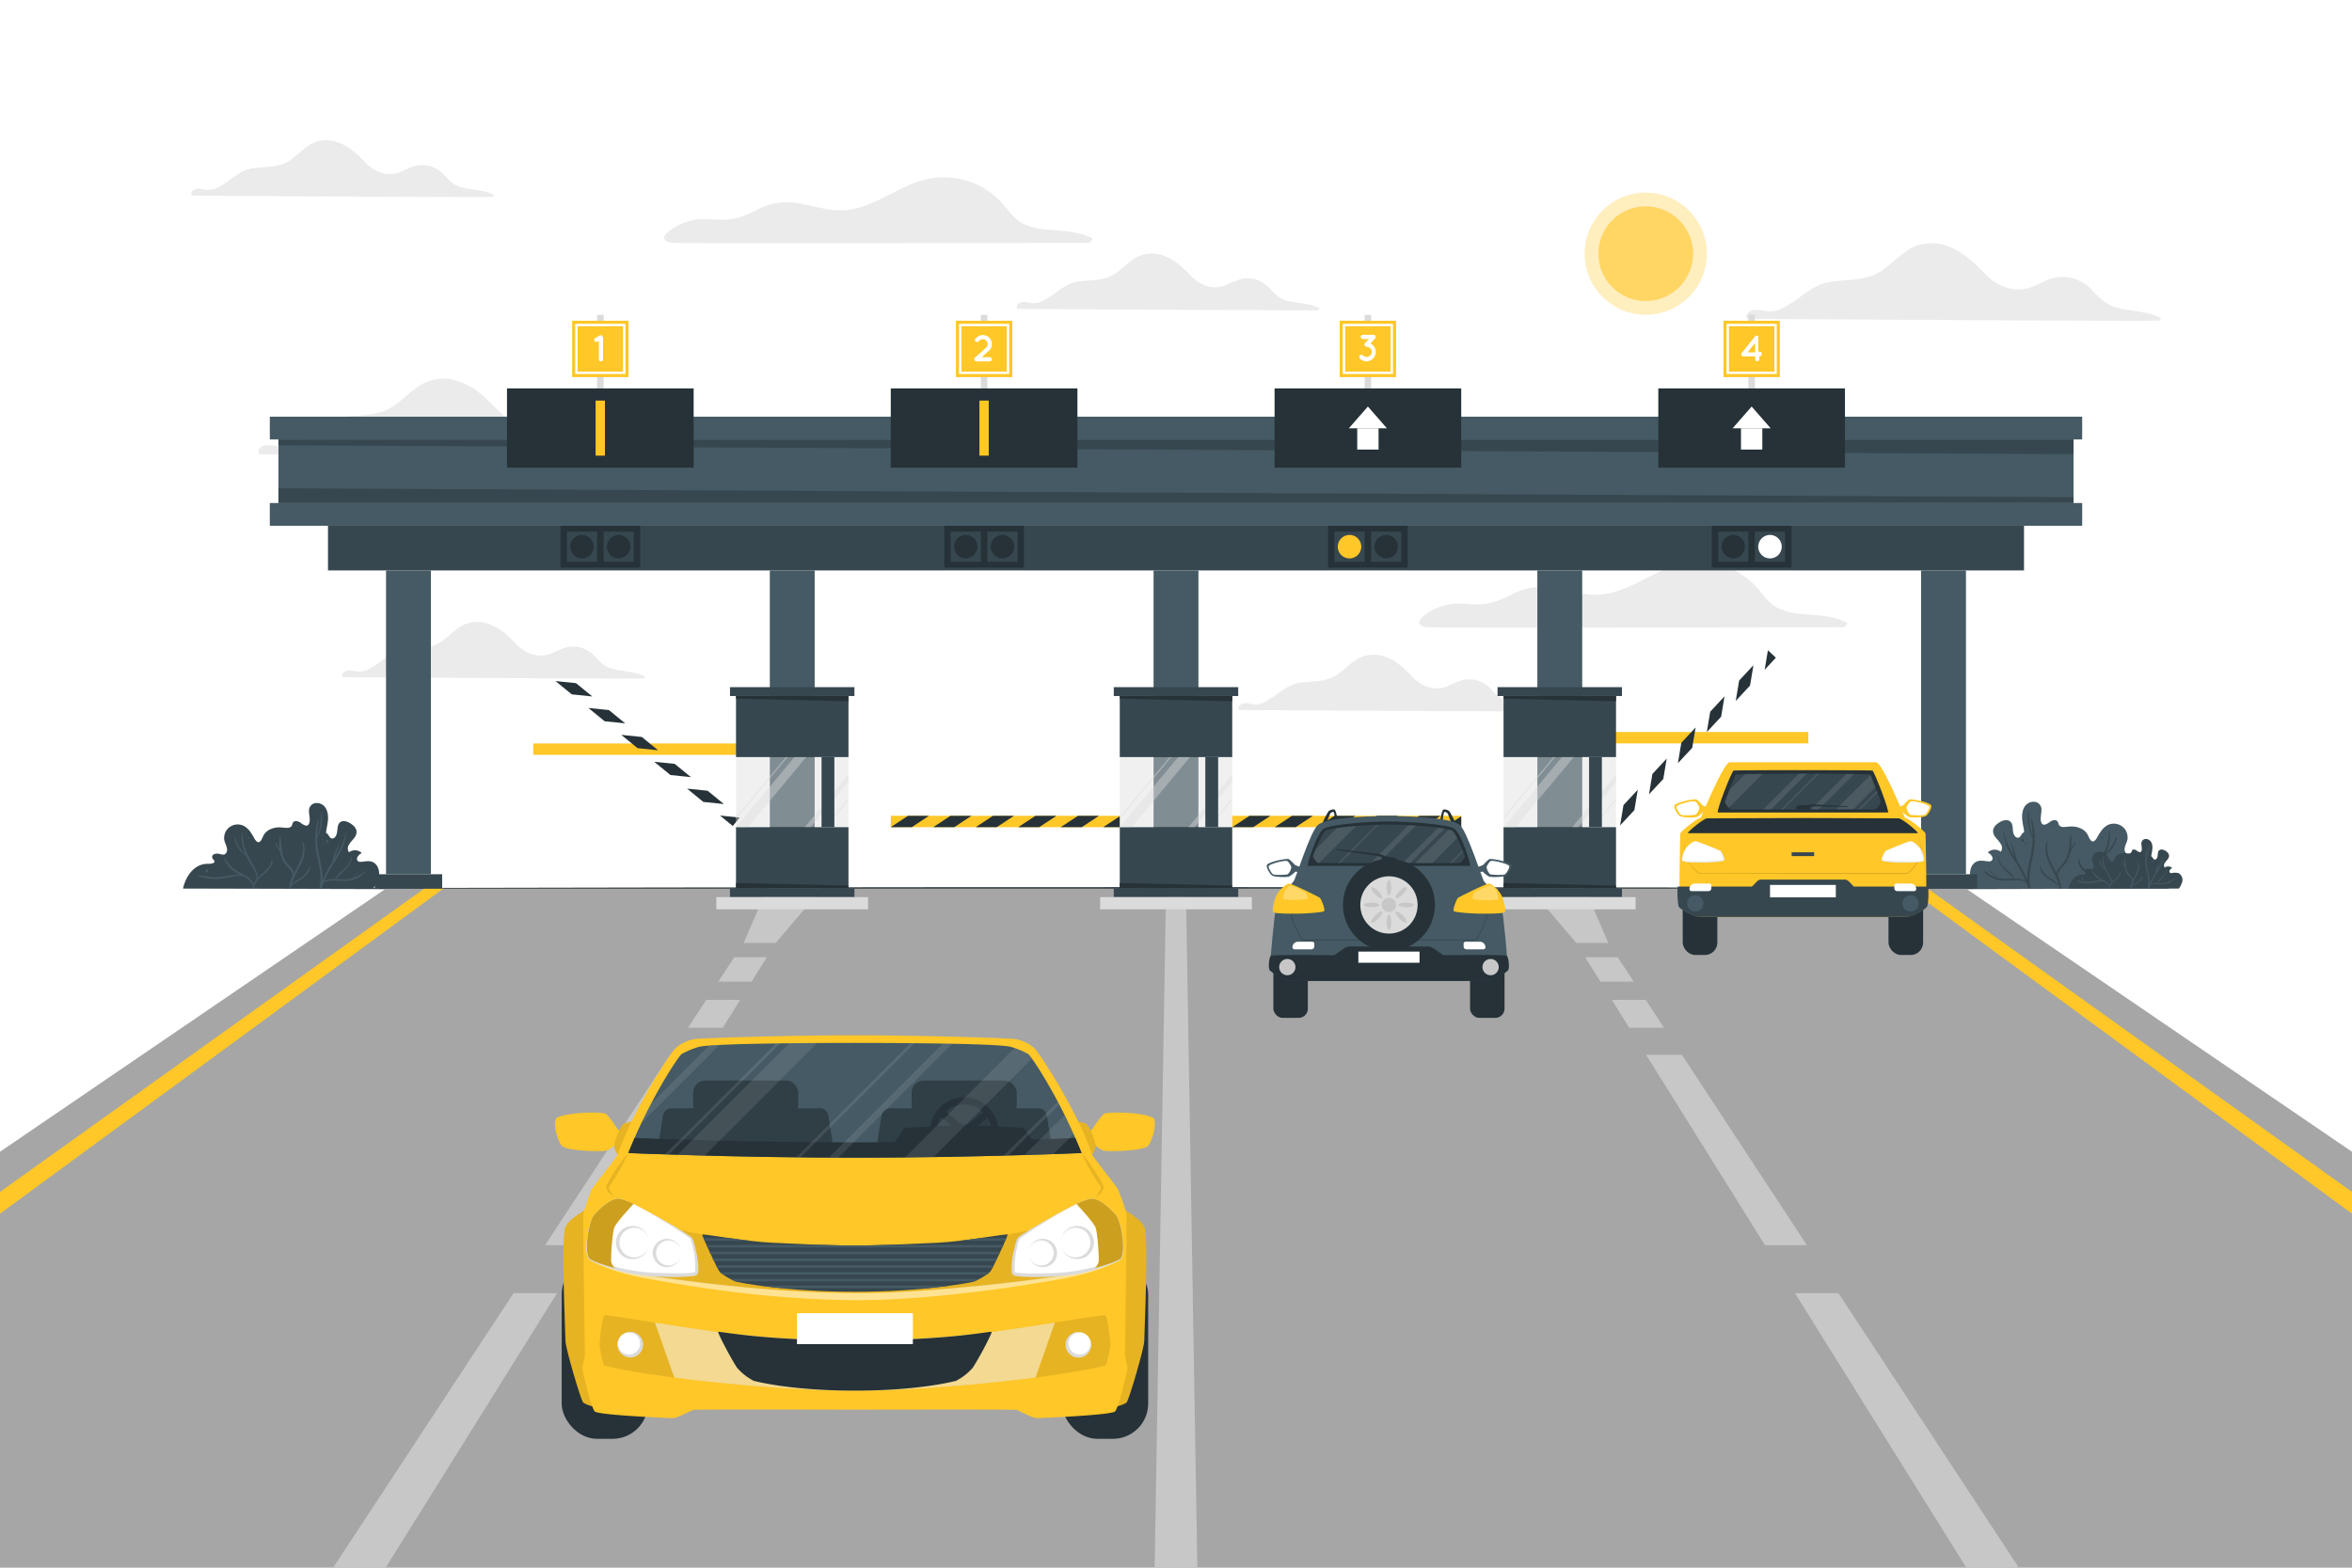 <svg class="animated" id="freepik_stories-toll-road" xmlns="http://www.w3.org/2000/svg" viewBox="0 0 750 500" version="1.1" xmlns:xlink="http://www.w3.org/1999/xlink" xmlns:svgjs="http://svgjs.com/svgjs"><style>svg#freepik_stories-toll-road:not(.animated) .animable {opacity: 0;}svg#freepik_stories-toll-road.animated #freepik--Sun--inject-34 {animation: 1s 1 forwards cubic-bezier(.36,-0.01,.5,1.38) zoomOut;animation-delay: 0s;}svg#freepik_stories-toll-road.animated #freepik--toll-booth--inject-34 {animation: 1.5s Infinite  linear floating;animation-delay: 0s;}svg#freepik_stories-toll-road.animated #freepik--car-2--inject-34 {animation: 1s 1 forwards cubic-bezier(.36,-0.01,.5,1.38) lightSpeedRight;animation-delay: 0s;}svg#freepik_stories-toll-road.animated #freepik--car-1--inject-34 {animation: 1s 1 forwards cubic-bezier(.36,-0.01,.5,1.38) lightSpeedLeft;animation-delay: 0s;}            @keyframes zoomOut {                0% {                    opacity: 0;                    transform: scale(1.5);                }                100% {                    opacity: 1;                    transform: scale(1);                }            }                    @keyframes floating {                0% {                    opacity: 1;                    transform: translateY(0px);                }                50% {                    transform: translateY(-10px);                }                100% {                    opacity: 1;                    transform: translateY(0px);                }            }                    @keyframes lightSpeedRight {              from {                transform: translate3d(50%, 0, 0) skewX(-20deg);                opacity: 0;              }              60% {                transform: skewX(10deg);                opacity: 1;              }              80% {                transform: skewX(-2deg);              }              to {                opacity: 1;                transform: translate3d(0, 0, 0);              }            }                    @keyframes lightSpeedLeft {              from {                transform: translate3d(-50%, 0, 0) skewX(20deg);                opacity: 0;              }              60% {                transform: skewX(-10deg);                opacity: 1;              }              80% {                transform: skewX(2deg);              }              to {                opacity: 1;                transform: translate3d(0, 0, 0);              }            }        </style><g id="freepik--background-complete--inject-34" class="animable animator-active" style="transform-origin: 375.002px 135.806px;"><path d="M557.32,101.72c6.94,0,123.75.77,131.1.53.52,0,.81-.79.28-1-4.63-2.29-9.88-1.83-14.68-3.45-2.84-1-4.57-2.8-6.54-4.92a13.4,13.4,0,0,0-6.08-4,12.78,12.78,0,0,0-6.61-.21c-2.37.56-4.43,1.92-6.69,2.78-5.61,2.12-11.07.1-15.07-4.05-3.31-3.42-6.56-6.65-11-8.5a14.69,14.69,0,0,0-11.7-.16c-4.29,1.94-7.23,5.85-11.25,8.2-4.77,2.78-10.48,2.13-15.75,3s-9.31,5.28-13.93,7.83a9.79,9.79,0,0,1-5,1.56c-1,0-2-.3-3.07-.43-1.59-.2-3.1-.15-4.17,1.17C556.81,100.35,556.86,101.72,557.32,101.72Z" style="fill: rgb(235, 235, 235); transform-origin: 622.956px 89.95px;" id="el3i3k1na4buf" class="animable"></path><path d="M82.81,144.91c6.94,0,123.76.77,131.1.53a.57.57,0,0,0,.28-1.05c-4.62-2.29-9.87-1.83-14.68-3.45-2.83-.95-4.57-2.81-6.53-4.93a13.67,13.67,0,0,0-6.08-4,12.82,12.82,0,0,0-6.62-.2c-2.37.56-4.43,1.92-6.69,2.77-5.61,2.12-11.07.11-15.07-4-3.31-3.43-6.56-6.65-11.05-8.5a14.69,14.69,0,0,0-11.7-.16c-4.28,1.94-7.22,5.85-11.25,8.19-4.77,2.79-10.48,2.13-15.74,3s-9.32,5.28-13.94,7.84a10,10,0,0,1-5,1.56c-1,0-2-.31-3.07-.43-1.59-.2-3.1-.16-4.17,1.17C82.3,143.54,82.35,144.91,82.81,144.91Z" style="fill: rgb(235, 235, 235); transform-origin: 148.433px 133.135px;" id="elwbzlyg8u3b" class="animable"></path><path d="M61.31,62.42c5.07,0,90.36.56,95.72.39.38,0,.59-.58.21-.77-3.38-1.67-7.21-1.33-10.72-2.52-2.07-.69-3.34-2-4.77-3.59a9.92,9.92,0,0,0-4.44-2.9,9.31,9.31,0,0,0-4.83-.15,40,40,0,0,0-4.89,2c-4.09,1.54-8.07.07-11-3-2.41-2.5-4.78-4.85-8.06-6.2a10.73,10.73,0,0,0-8.55-.12c-3.13,1.42-5.27,4.27-8.21,6-3.48,2-7.65,1.56-11.5,2.17s-6.8,3.86-10.17,5.72a7.27,7.27,0,0,1-3.68,1.14c-.75,0-1.49-.22-2.24-.31a3.07,3.07,0,0,0-3.05.85C60.94,61.42,61,62.42,61.31,62.42Z" style="fill: rgb(235, 235, 235); transform-origin: 109.231px 53.786px;" id="el7z8k0n8gi0g" class="animable"></path><path d="M324.5,98.54c5.07,0,90.36.56,95.72.39.38,0,.59-.58.21-.77-3.38-1.67-7.22-1.33-10.73-2.52-2.06-.69-3.33-2-4.77-3.59a9.84,9.84,0,0,0-4.43-2.9,9.35,9.35,0,0,0-4.84-.15,39.86,39.86,0,0,0-4.88,2c-4.1,1.54-8.08.07-11-3-2.42-2.5-4.79-4.86-8.07-6.2a10.7,10.7,0,0,0-8.54-.12c-3.13,1.42-5.28,4.27-8.21,6-3.49,2-7.65,1.56-11.5,2.17s-6.8,3.85-10.18,5.72a7.2,7.2,0,0,1-3.67,1.14,20.82,20.82,0,0,1-2.24-.32,3.08,3.08,0,0,0-3.05.86C324.13,97.54,324.17,98.54,324.5,98.54Z" style="fill: rgb(235, 235, 235); transform-origin: 372.418px 89.906px;" id="elzgnnv0i9rql" class="animable"></path><path d="M395.21,226.46c5.07,0,90.36.56,95.72.39.38,0,.59-.58.21-.77-3.38-1.67-7.22-1.34-10.73-2.52-2.06-.7-3.33-2.05-4.77-3.6a9.92,9.92,0,0,0-4.43-2.9,9.57,9.57,0,0,0-4.84-.15,43.27,43.27,0,0,0-4.88,2c-4.1,1.55-8.08.08-11-2.95-2.42-2.5-4.79-4.86-8.07-6.21a10.7,10.7,0,0,0-8.54-.11c-3.13,1.41-5.28,4.26-8.21,6-3.49,2-7.65,1.55-11.5,2.17s-6.8,3.85-10.18,5.72a7.3,7.3,0,0,1-3.67,1.14c-.76,0-1.5-.23-2.24-.32a3.07,3.07,0,0,0-3.05.86C394.84,225.45,394.88,226.46,395.21,226.46Z" style="fill: rgb(235, 235, 235); transform-origin: 443.128px 217.844px;" id="el7tlirkdfxid" class="animable"></path><path d="M109.41,216c5.07,0,90.36.56,95.72.39.38,0,.59-.58.21-.77-3.38-1.67-7.21-1.33-10.72-2.52-2.07-.69-3.34-2-4.77-3.59a9.92,9.92,0,0,0-4.44-2.9,9.31,9.31,0,0,0-4.83-.15,41.58,41.58,0,0,0-4.89,2c-4.09,1.55-8.08.08-11-2.95-2.41-2.5-4.79-4.86-8.07-6.2a10.7,10.7,0,0,0-8.54-.12c-3.13,1.42-5.27,4.27-8.21,6-3.49,2-7.65,1.56-11.5,2.17s-6.8,3.85-10.17,5.72a7.27,7.27,0,0,1-3.68,1.14,20.82,20.82,0,0,1-2.24-.32,3.08,3.08,0,0,0-3,.86C109,215,109.08,216,109.41,216Z" style="fill: rgb(235, 235, 235); transform-origin: 157.325px 207.391px;" id="elqg5royc743d" class="animable"></path><path d="M215,77.45c.1.29,134.43,0,132.73,0-.77,0,1.17-1.15.42-1.53-4.38-2.17-9.16-2.23-13.92-2.67a21.3,21.3,0,0,1-8.13-2c-2.53-1.32-4.11-3.63-5.91-5.75a25.24,25.24,0,0,0-22.94-8.69c-9.55,1.49-17.08,8.77-26.64,10.11-5.75.8-11.19-1.42-16.8-2.2a20.5,20.5,0,0,0-12.62,2.3c-3,1.5-5.83,2.77-9.25,3-2.63.19-5.27-.11-7.91-.14a17.7,17.7,0,0,0-11.63,4.65C211.92,74.94,210.57,77.45,215,77.45Z" style="fill: rgb(235, 235, 235); transform-origin: 280.076px 67.061px;" id="el2tvh1c61qen" class="animable"></path><path d="M455.71,200.06c.1.28,134.42,0,132.73,0-.77,0,1.17-1.16.41-1.53-4.37-2.17-9.15-2.23-13.91-2.67a21.54,21.54,0,0,1-8.14-2c-2.53-1.33-4.1-3.63-5.9-5.76A25.27,25.27,0,0,0,538,179.44c-9.55,1.5-17.08,8.78-26.65,10.11-5.74.81-11.18-1.42-16.8-2.2a20.56,20.56,0,0,0-12.61,2.31c-3,1.5-5.83,2.76-9.25,3-2.64.19-5.28-.11-7.91-.14a17.68,17.68,0,0,0-11.63,4.65C452.68,197.55,451.33,200.06,455.71,200.06Z" style="fill: rgb(235, 235, 235); transform-origin: 520.806px 189.681px;" id="elebpf6lcso1w" class="animable"></path></g><g id="freepik--Floor--inject-34" class="animable" style="transform-origin: 375px 391.471px;"><path d="M55.38,283.4c204.77-.61,434.47-.61,639.24,0-204.77.62-434.47.62-639.24,0Z" style="fill: rgb(38, 50, 56); transform-origin: 375px 283.404px;" id="eln18fvo2e6l" class="animable"></path><polygon points="750 367.34 750 500 0 500 0 367.34 123.08 283.4 626.92 283.4 750 367.34" style="fill: rgb(166, 166, 166); transform-origin: 375px 391.7px;" id="el1s6drnjhxha" class="animable"></polygon><polygon points="750 380.16 750 387.09 608.62 283.4 614.7 283.4 750 380.16" style="fill: rgb(255, 199, 39); transform-origin: 679.31px 335.245px;" id="elhhn4j4f0x4w" class="animable"></polygon><polygon points="141.38 283.4 0 387.09 0 380.16 135.3 283.4 141.38 283.4" style="fill: rgb(255, 199, 39); transform-origin: 70.69px 335.245px;" id="elq0usdvv97c" class="animable"></polygon><polygon points="512.85 300.73 502.63 300.73 487.57 283.02 505.22 283.02 512.85 300.73" style="fill: rgb(199, 199, 199); transform-origin: 500.21px 291.875px;" id="elv7ecx8mi36p" class="animable"></polygon><polygon points="520.98 313.11 510.35 313.11 505.48 305.3 515.85 305.3 520.98 313.11" style="fill: rgb(199, 199, 199); transform-origin: 513.23px 309.205px;" id="elulvg6rf9ix" class="animable"></polygon><polygon points="530.63 327.8 519.52 327.8 513.97 318.9 524.79 318.9 530.63 327.8" style="fill: rgb(199, 199, 199); transform-origin: 522.3px 323.35px;" id="elx16kg4uwfkc" class="animable"></polygon><polygon points="576.2 397.16 562.83 397.16 524.9 336.41 536.3 336.41 576.2 397.16" style="fill: rgb(199, 199, 199); transform-origin: 550.55px 366.785px;" id="el94umkwtocdr" class="animable"></polygon><polygon points="643.76 500 627.03 500 572.38 412.45 586.25 412.45 643.76 500" style="fill: rgb(199, 199, 199); transform-origin: 608.07px 456.225px;" id="elsuexreeego" class="animable"></polygon><polygon points="237.15 300.73 247.37 300.73 262.43 283.02 244.78 283.02 237.15 300.73" style="fill: rgb(199, 199, 199); transform-origin: 249.79px 291.875px;" id="elzhlmzt0iked" class="animable"></polygon><polygon points="229.02 313.11 239.65 313.11 244.52 305.3 234.15 305.3 229.02 313.11" style="fill: rgb(199, 199, 199); transform-origin: 236.77px 309.205px;" id="elrqrtiwnbork" class="animable"></polygon><polygon points="219.37 327.8 230.47 327.8 236.03 318.9 225.21 318.9 219.37 327.8" style="fill: rgb(199, 199, 199); transform-origin: 227.7px 323.35px;" id="el7clll0hu34q" class="animable"></polygon><polygon points="173.8 397.16 187.17 397.16 225.1 336.41 213.7 336.41 173.8 397.16" style="fill: rgb(199, 199, 199); transform-origin: 199.45px 366.785px;" id="eldafjoa8hplc" class="animable"></polygon><polygon points="106.24 500 122.97 500 177.63 412.45 163.75 412.45 106.24 500" style="fill: rgb(199, 199, 199); transform-origin: 141.935px 456.225px;" id="el2gr0fb0u4ld" class="animable"></polygon><polygon points="381.81 500 368.19 500 371.83 283.4 378.16 283.4 381.81 500" style="fill: rgb(199, 199, 199); transform-origin: 375px 391.7px;" id="elbd73rd9tzc" class="animable"></polygon></g><g id="freepik--Plants--inject-34" class="animable" style="transform-origin: 377.155px 269.568px;"><path d="M58.37,283.4H119a11.07,11.07,0,0,0,1.71-3.33c.52-1.85,0-4.3-1.89-5.14-1.24-.54-2.57-.09-3.85-.06a1.07,1.07,0,0,1-1-.4,1.17,1.17,0,0,1-.09-.86,2.76,2.76,0,0,1,1.32-1.44.17.17,0,0,0,0-.25,3.14,3.14,0,0,0-3.91-.09,2.16,2.16,0,0,1,.06-2.53c.46-.83,1.21-1.45,1.74-2.23a2.82,2.82,0,0,0,.59-2.09,3.22,3.22,0,0,0-1.28-1.89c-1-.83-2.83-1.76-4-.78s-.49,3.08-1.36,4.39a1.43,1.43,0,0,1-1,.74,1.18,1.18,0,0,1-1-.62c-.31-.44-.56-1-1.09-1.15.14-1.35.49-2.66.62-4,.19-1.94-.25-4.46-2.28-5.29a3.06,3.06,0,0,0-2.48,0,2.5,2.5,0,0,0-1.29,2.21c0,1.15.34,2.28.21,3.42-.09.71-.43,1.45-1.27,1.29a4.37,4.37,0,0,1-1.55-.85c-.62-.43-1.69-.9-2.34-.27-.38.38-.33,1-.66,1.37a1.76,1.76,0,0,1-1.4.49c-1,0-2-.23-3-.14a6.68,6.68,0,0,0-2.76.81,4.61,4.61,0,0,0-1.85,2c-.34.74-.93,2.46-2,1.7a4.18,4.18,0,0,1-1-1.39c-.28-.47-.57-1-.88-1.42a6.47,6.47,0,0,0-2.2-2.15,4.36,4.36,0,0,0-5.48,1.2,4.45,4.45,0,0,0-.87,2.88c.07,1.19.88,2.2.93,3.38a1.62,1.62,0,0,1-.64,1.5c-.62.37-1.39,0-2-.11s-1.77-.07-2.06.71a1.07,1.07,0,0,0,.22,1c.14.19.3.35.42.55s.14.4-.12.57c-.75.5-1.77.32-2.63.4C60.38,276.07,58.6,282,58.37,283.4Z" style="fill: rgb(55, 71, 79); transform-origin: 89.635px 269.759px;" id="eljb2dr5ko35i" class="animable"></path><path d="M101.2,273.51c.74,3.35,1.47,6.64.6,9.89h.7l.75-1.94c2.49-1.16,5.18-.23,7.81-.55a8.55,8.55,0,0,0,5.55-2.9.12.12,0,0,0-.17-.16,12.22,12.22,0,0,1-3.67,2.1c.28-.33.55-.67.85-1s.94-.83,1.41-1.24c0,0,0-.07,0-.05a8.89,8.89,0,0,0-1.49,1.18,8,8,0,0,0-1.17,1.23,9.57,9.57,0,0,1-2.67.37c-2.07,0-4.38-.47-6.25.58.16-.39.32-.78.49-1.17a36,36,0,0,1,2.56-4.68,32.67,32.67,0,0,0,2.64-4.59,19,19,0,0,0,1.25-4.92c0-.08-.12-.13-.14,0a23,23,0,0,1-3.53,8c.48-1.45.87-2.93,1.48-4.34,0-.1-.1-.19-.15-.09a18.69,18.69,0,0,0-2,5.49l-.31.51a33.39,33.39,0,0,0-2.85,5.59,23.31,23.31,0,0,0-.76-6.18,34.16,34.16,0,0,1-1-6.51c0-.2,0-.39,0-.59a15.4,15.4,0,0,0,1.47-8.13.14.14,0,0,0-.28,0,24.52,24.52,0,0,1-.34,4.52,19.63,19.63,0,0,1-.84,2.93,51.69,51.69,0,0,1,.47-5.25c0-.15-.21-.17-.25,0A24.22,24.22,0,0,0,101.2,273.51Z" style="fill: rgb(69, 90, 100); transform-origin: 108.581px 271.335px;" id="el4ro9j97uiv" class="animable"></path><path d="M87.73,269a25.39,25.39,0,0,0,1.55,2.67,12.09,12.09,0,0,0,.62,2.12,7.65,7.65,0,0,0,1.61,2.51,6,6,0,0,1,1.9,2.82,10.11,10.11,0,0,0-1.19,4.28h.49c.43-2.71,1.81-4.92,3.05-7.4,1.09-2.16,2-5,.91-7.34-.06-.13-.26,0-.23.1.74,3.14-.58,5.77-2,8.47-.22.42-.46.85-.68,1.29A3.91,3.91,0,0,0,93,277a17.73,17.73,0,0,1-2.18-2.77c-1.25-2.36-1-4.93-1.4-7.49,0-.14-.21-.08-.22,0a15.11,15.11,0,0,0,0,4.14A16.31,16.31,0,0,0,88,268.88.13.13,0,0,0,87.73,269Z" style="fill: rgb(69, 90, 100); transform-origin: 92.439px 275.028px;" id="el9c5vrgu163s" class="animable"></path><path d="M74.79,267.34A8.3,8.3,0,0,0,76.41,271c.63.83,1.61,1.36,2.23,2.18.52,1.1,1.12,2.16,1.72,3.22s1.81,2.65,1.25,4a.08.08,0,0,0,.08.12,4.6,4.6,0,0,0-1.06,2.9h.3c.33-3.92,5.91-5,6-9,0-.18-.3-.23-.33,0-.42,2.2-2.13,3.43-3.68,4.86a10.43,10.43,0,0,0-.92,1,3,3,0,0,0-.28-2.53c-.62-1.28-1.38-2.49-2-3.75a25.5,25.5,0,0,1-1.79-4.08,15.76,15.76,0,0,1-.58-4.43.08.08,0,0,0-.16,0c-.52,2.18.19,4.68,1,6.74-.32-.3-.67-.59-1-.91a12.48,12.48,0,0,1-2.12-3.93A.15.15,0,1,0,74.79,267.34Z" style="fill: rgb(69, 90, 100); transform-origin: 80.859px 274.415px;" id="elc44nqt4hydn" class="animable"></path><path d="M63.54,279.12c1.33.19,2.61.51,4,.58a19.51,19.51,0,0,0,4.11-.21,19.58,19.58,0,0,1,5-.47,15.7,15.7,0,0,1-1.47-.76,9.14,9.14,0,0,1-3.71-4.3c-.06-.18.19-.24.28-.12a19.36,19.36,0,0,0,2.37,2.9,15.6,15.6,0,0,0,3.55,2.14,6.84,6.84,0,0,1,2.47,1.86c.17.23,1,1.38.49,1.63a.08.08,0,0,1-.08,0l0,0a0,0,0,0,1,0-.08,9.16,9.16,0,0,0-.9-1.4,6.12,6.12,0,0,0-1.25-1l-.71-.38c-2.26-.43-4.58.39-6.83.66a15.22,15.22,0,0,1-7.4-.67A.19.19,0,0,1,63.54,279.12Z" style="fill: rgb(69, 90, 100); transform-origin: 72.05px 278.079px;" id="elycziwwbcn8g" class="animable"></path><path d="M93,282.2a8.55,8.55,0,0,1,2.74-2.13,6.31,6.31,0,0,0,2.86-3.44c0-.13.28-.12.26,0-.38,3.09-3.57,4-5.66,5.68C93.14,282.44,93,282.33,93,282.2Z" style="fill: rgb(69, 90, 100); transform-origin: 95.93px 279.452px;" id="elyrvhkf979ur" class="animable"></path><path d="M106.9,280.25a8.26,8.26,0,0,1,2.54-2.82,9.79,9.79,0,0,0,1.45-1.5,10,10,0,0,0,1.2-2.62.09.09,0,0,1,.17.05,7.72,7.72,0,0,1-2,3.9c-1.06,1.06-2.23,1.95-3.24,3.07A.08.08,0,0,1,106.9,280.25Z" style="fill: rgb(69, 90, 100); transform-origin: 109.58px 276.801px;" id="elim7tdq2wyr" class="animable"></path><path d="M104,268.53a.4.4,0,0,0,.75-.1.28.28,0,0,0,0-.09v0a.45.45,0,0,0,0-.23.39.39,0,0,0-.31-.29C104.09,267.72,103.83,268.19,104,268.53Z" style="fill: rgb(69, 90, 100); transform-origin: 104.356px 268.279px;" id="el2120hhlbvgp" class="animable"></path><path d="M65.56,278a.4.4,0,0,0,.75-.11s0-.05,0-.08v0a.34.34,0,0,0,0-.23.4.4,0,0,0-.3-.3C65.62,277.15,65.37,277.62,65.56,278Z" style="fill: rgb(69, 90, 100); transform-origin: 65.912px 277.738px;" id="elsb23fsseba" class="animable"></path><path d="M103,269.13v0h0a.26.26,0,0,1,.06-.24l.06,0a.2.2,0,0,1,.31.08c.11.23-.16.54-.36.34l0-.07h0Z" style="fill: rgb(69, 90, 100); transform-origin: 103.224px 269.11px;" id="elv5d8r7v433" class="animable"></path><path d="M79.11,267.26l0,0h0a.26.26,0,0,1,.22-.13h.06a.2.2,0,0,1,.17.28c-.08.24-.49.27-.49,0a.28.28,0,0,1,0-.09h0Z" style="fill: rgb(69, 90, 100); transform-origin: 79.322px 267.366px;" id="el335s35fjtz3" class="animable"></path><path d="M102.89,267.66a.16.16,0,0,1,.21.08.1.1,0,0,1,0,.09.15.15,0,0,1-.3.06A.19.19,0,0,1,102.89,267.66Z" style="fill: rgb(69, 90, 100); transform-origin: 102.95px 267.83px;" id="els1g2y5ivc2e" class="animable"></path><path d="M94.45,263.1a.16.16,0,0,1,.21.07.11.11,0,0,1,0,.1.15.15,0,0,1-.3.05A.17.17,0,0,1,94.45,263.1Z" style="fill: rgb(69, 90, 100); transform-origin: 94.51px 263.266px;" id="el0wgjevkiygzr" class="animable"></path><path d="M78.34,265.88a.16.16,0,0,1,.09.2.12.12,0,0,1-.06.08.15.15,0,0,1-.25-.17A.18.18,0,0,1,78.34,265.88Z" style="fill: rgb(69, 90, 100); transform-origin: 78.266px 266.049px;" id="elb00qsbcq64d" class="animable"></path><path d="M691.63,283.4H630.15A11.45,11.45,0,0,1,628.4,280c-.52-1.87,0-4.36,1.92-5.22,1.26-.55,2.61-.09,3.92-.05a1.11,1.11,0,0,0,1-.42,1.19,1.19,0,0,0,.1-.87A2.86,2.86,0,0,0,634,272a.17.17,0,0,1,0-.25,3.17,3.17,0,0,1,4-.09,2.19,2.19,0,0,0-.06-2.57c-.47-.84-1.23-1.47-1.77-2.26a2.94,2.94,0,0,1-.6-2.13,3.27,3.27,0,0,1,1.3-1.91c1-.84,2.87-1.79,4.12-.79s.49,3.12,1.37,4.45a1.47,1.47,0,0,0,1,.75,1.17,1.17,0,0,0,1-.63c.32-.44.57-1,1.11-1.17-.15-1.36-.5-2.69-.63-4.06-.19-2,.25-4.52,2.31-5.36a3.15,3.15,0,0,1,2.52,0,2.55,2.55,0,0,1,1.31,2.25c0,1.16-.35,2.31-.21,3.48.09.71.43,1.46,1.29,1.3a4.39,4.39,0,0,0,1.57-.86c.63-.44,1.71-.92,2.37-.27.39.38.34,1,.68,1.39a1.77,1.77,0,0,0,1.41.49c1,0,2-.23,3.06-.14a6.55,6.55,0,0,1,2.8.83,4.51,4.51,0,0,1,1.88,2c.34.75,1,2.49,2.07,1.72a4.11,4.11,0,0,0,1-1.4c.29-.49.58-1,.9-1.44A6.58,6.58,0,0,1,672,263.2a4.44,4.44,0,0,1,5.56,1.22,4.51,4.51,0,0,1,.88,2.92c-.06,1.21-.89,2.24-.94,3.44a1.68,1.68,0,0,0,.65,1.52c.63.37,1.42,0,2.07-.12s1.78-.07,2.08.72a1.11,1.11,0,0,1-.22,1c-.14.19-.31.36-.43.56s-.13.4.13.57c.76.52,1.79.33,2.66.42C689.59,276,691.4,282,691.63,283.4Z" style="fill: rgb(69, 90, 100); transform-origin: 659.92px 269.558px;" id="el0xdvnu4zltr" class="animable"></path><path d="M648.16,273.37c-.75,3.39-1.49,6.73-.61,10h-.71c-.26-.65-.51-1.31-.77-2-2.52-1.18-5.25-.23-7.91-.56a8.67,8.67,0,0,1-5.64-2.94.12.12,0,0,1,.17-.16,12.56,12.56,0,0,0,3.72,2.13c-.28-.34-.55-.68-.86-1-.45-.46-.95-.85-1.43-1.27,0,0,0-.06,0-.05a10.2,10.2,0,0,1,1.51,1.2,8.23,8.23,0,0,1,1.18,1.25,9.56,9.56,0,0,0,2.72.37c2.09,0,4.44-.47,6.34.6-.16-.4-.33-.8-.5-1.19a35.24,35.24,0,0,0-2.6-4.75,31.29,31.29,0,0,1-2.67-4.67,19,19,0,0,1-1.28-5c0-.09.13-.13.14,0a23.15,23.15,0,0,0,3.59,8.14c-.49-1.47-.89-3-1.51-4.4,0-.1.11-.19.16-.09a18.82,18.82,0,0,1,2,5.57l.33.51a34.12,34.12,0,0,1,2.88,5.69,24,24,0,0,1,.77-6.28,35.24,35.24,0,0,0,1-6.61v-.6a15.75,15.75,0,0,1-1.49-8.25.15.15,0,0,1,.29,0,25.21,25.21,0,0,0,.34,4.59,18,18,0,0,0,.86,3c0-1.79-.26-3.53-.49-5.33,0-.15.22-.17.26,0A24.7,24.7,0,0,1,648.16,273.37Z" style="fill: rgb(55, 71, 79); transform-origin: 640.658px 271.134px;" id="el4y5dw1xdsds" class="animable"></path><path d="M661.83,268.79a27.31,27.31,0,0,1-1.58,2.71,11.82,11.82,0,0,1-.62,2.15,8,8,0,0,1-1.63,2.54,6.14,6.14,0,0,0-1.94,2.87,10.27,10.27,0,0,1,1.22,4.34h-.51c-.43-2.75-1.83-5-3.09-7.51-1.11-2.2-2-5.06-.93-7.45.07-.13.27,0,.24.1-.76,3.19.58,5.86,2.07,8.6.23.42.46.86.69,1.3a3.73,3.73,0,0,1,.78-1.5,18.72,18.72,0,0,0,2.21-2.81c1.26-2.41,1.06-5,1.41-7.6,0-.15.22-.09.23,0a15.62,15.62,0,0,1,0,4.21,15.78,15.78,0,0,1,1.24-2.11A.13.13,0,0,1,661.83,268.79Z" style="fill: rgb(55, 71, 79); transform-origin: 657.062px 274.919px;" id="elb1r2aeb8q0t" class="animable"></path><path d="M675,267.1a8.49,8.49,0,0,1-1.65,3.7c-.64.84-1.63,1.38-2.26,2.22-.53,1.12-1.14,2.19-1.75,3.27s-1.83,2.68-1.26,4c0,.07,0,.11-.09.12A4.6,4.6,0,0,1,669,283.4h-.3c-.33-4-6-5-6-9.14,0-.19.3-.24.33-.05.42,2.23,2.16,3.49,3.73,4.94a9.59,9.59,0,0,1,.94,1,3,3,0,0,1,.28-2.56c.63-1.3,1.4-2.54,2.07-3.81a26.27,26.27,0,0,0,1.82-4.14,15.94,15.94,0,0,0,.59-4.5.08.08,0,0,1,.16,0c.52,2.22-.19,4.75-1.06,6.84.32-.31.68-.6,1-.92a12.85,12.85,0,0,0,2.15-4A.16.16,0,0,1,675,267.1Z" style="fill: rgb(55, 71, 79); transform-origin: 668.85px 274.23px;" id="eldxhugmrq2ca" class="animable"></path><path d="M686.38,279.06c-1.35.19-2.65.51-4,.58a20.18,20.18,0,0,1-4.18-.21,20.09,20.09,0,0,0-5.1-.48,16.12,16.12,0,0,0,1.49-.77,9.23,9.23,0,0,0,3.76-4.36c.07-.18-.19-.25-.28-.12a20.41,20.41,0,0,1-2.4,2.94,16.27,16.27,0,0,1-3.6,2.17,6.92,6.92,0,0,0-2.52,1.89c-.17.23-1,1.4-.5,1.65a.09.09,0,0,0,.09,0l0,0s0-.08,0-.08a9,9,0,0,1,.91-1.43,6.29,6.29,0,0,1,1.27-1c.23-.14.47-.26.72-.38,2.3-.45,4.65.39,6.94.67a15.57,15.57,0,0,0,7.51-.69A.19.19,0,0,0,686.38,279.06Z" style="fill: rgb(55, 71, 79); transform-origin: 677.762px 277.998px;" id="elmfxfpm5v1cd" class="animable"></path><path d="M656.44,282.18a8.65,8.65,0,0,0-2.78-2.16,6.4,6.4,0,0,1-2.9-3.49c0-.13-.29-.12-.27,0,.39,3.13,3.63,4,5.75,5.77C656.34,282.42,656.53,282.31,656.44,282.18Z" style="fill: rgb(55, 71, 79); transform-origin: 653.476px 279.394px;" id="elt7h6tbjrbs" class="animable"></path><path d="M642.38,280.2a8.72,8.72,0,0,0-2.58-2.86,10.13,10.13,0,0,1-1.48-1.52,10,10,0,0,1-1.21-2.66.09.09,0,1,0-.17,0,7.86,7.86,0,0,0,2,4c1.08,1.07,2.26,2,3.29,3.11C642.29,280.34,642.41,280.28,642.38,280.2Z" style="fill: rgb(55, 71, 79); transform-origin: 639.66px 276.671px;" id="elkjisj5itl6" class="animable"></path><path d="M645.29,268.31a.41.41,0,0,1-.76-.11.29.29,0,0,1,0-.09h0a.38.38,0,0,1,0-.24.42.42,0,0,1,.32-.3C645.22,267.49,645.49,268,645.29,268.31Z" style="fill: rgb(55, 71, 79); transform-origin: 644.934px 268.042px;" id="elmzknoqq7msn" class="animable"></path><path d="M684.33,277.88a.41.41,0,0,1-.76-.11s0-.06,0-.09h0a.47.47,0,0,1,0-.24.4.4,0,0,1,.31-.3A.49.49,0,0,1,684.33,277.88Z" style="fill: rgb(55, 71, 79); transform-origin: 683.977px 277.616px;" id="el6u0hemmgknf" class="animable"></path><path d="M646.33,268.92s0,0,0,0h0a.28.28,0,0,0-.06-.25l-.06,0a.21.21,0,0,0-.32.08c-.11.24.16.55.37.35a.22.22,0,0,0,.05-.08h0Z" style="fill: rgb(55, 71, 79); transform-origin: 646.101px 268.895px;" id="ely51csmhh5sf" class="animable"></path><path d="M670.58,267l0,0h0a.26.26,0,0,0-.22-.13h-.07a.2.2,0,0,0-.17.28c.08.24.5.27.5,0a.28.28,0,0,0,0-.09h0Z" style="fill: rgb(55, 71, 79); transform-origin: 670.363px 267.106px;" id="elwxmo3lutna" class="animable"></path><path d="M646.44,267.43a.16.16,0,0,0-.21.07.12.12,0,0,0,0,.1.15.15,0,0,0,.3.06A.18.18,0,0,0,646.44,267.43Z" style="fill: rgb(55, 71, 79); transform-origin: 646.381px 267.598px;" id="el9zv7patyfe" class="animable"></path><path d="M655,262.79a.16.16,0,0,0-.21.08.1.1,0,0,0,0,.09.15.15,0,0,0,.3.06A.19.19,0,0,0,655,262.79Z" style="fill: rgb(55, 71, 79); transform-origin: 654.94px 262.96px;" id="elayx9ndf8f5u" class="animable"></path><path d="M671.37,265.62a.16.16,0,0,0-.1.2.12.12,0,0,0,.06.08.16.16,0,0,0,.25-.18A.18.18,0,0,0,671.37,265.62Z" style="fill: rgb(55, 71, 79); transform-origin: 671.426px 265.774px;" id="ellwf5kl6gker" class="animable"></path><path d="M659.63,283.4h35.16a6.69,6.69,0,0,0,1-1.93,2.48,2.48,0,0,0-1.1-3,5,5,0,0,0-2.24,0,.6.6,0,0,1-.59-.23.67.67,0,0,1-.06-.5,1.66,1.66,0,0,1,.77-.84.1.1,0,0,0,0-.14,1.81,1.81,0,0,0-2.27-.05,1.25,1.25,0,0,1,0-1.47c.27-.48.7-.84,1-1.29a1.69,1.69,0,0,0,.35-1.22,1.91,1.91,0,0,0-.75-1.1c-.6-.48-1.64-1-2.35-.45s-.28,1.79-.79,2.55a.83.83,0,0,1-.6.43.68.68,0,0,1-.55-.36c-.18-.26-.32-.56-.63-.67.08-.78.28-1.54.36-2.32.11-1.13-.14-2.59-1.32-3.07a1.8,1.8,0,0,0-1.44,0,1.46,1.46,0,0,0-.75,1.28c0,.67.2,1.33.12,2,0,.41-.25.84-.74.75a2.59,2.59,0,0,1-.89-.49c-.36-.25-1-.53-1.36-.16-.23.22-.2.56-.39.8a1,1,0,0,1-.81.28c-.59,0-1.16-.13-1.75-.08a3.75,3.75,0,0,0-1.6.47,2.58,2.58,0,0,0-1.07,1.17c-.2.42-.55,1.42-1.19,1a2.6,2.6,0,0,1-.59-.8c-.16-.28-.33-.56-.51-.83a3.89,3.89,0,0,0-1.27-1.25,2.55,2.55,0,0,0-3.19.7,2.62,2.62,0,0,0-.5,1.67c0,.69.51,1.28.54,2a1,1,0,0,1-.37.87c-.37.22-.81,0-1.18-.06s-1,0-1.2.41a.64.64,0,0,0,.13.58,3.92,3.92,0,0,1,.25.32c.09.16.07.23-.08.33a3.1,3.1,0,0,1-1.52.23C660.8,279.15,659.76,282.59,659.63,283.4Z" style="fill: rgb(55, 71, 79); transform-origin: 677.785px 275.495px;" id="elk28edomjjva" class="animable"></path><path d="M684.49,277.66a12.09,12.09,0,0,1,.35,5.74h.4c.15-.37.3-.75.44-1.12,1.45-.68,3-.14,4.53-.32a5,5,0,0,0,3.22-1.69c.06-.06,0-.14-.09-.09a7.15,7.15,0,0,1-2.13,1.22c.16-.19.32-.39.49-.57s.54-.48.82-.72c0,0,0,0,0,0a6.36,6.36,0,0,0-.87.68,5.1,5.1,0,0,0-.67.72,5.25,5.25,0,0,1-1.56.21c-1.2,0-2.54-.27-3.62.34.09-.22.18-.45.28-.68a21.62,21.62,0,0,1,1.49-2.71,19.61,19.61,0,0,0,1.53-2.67,11.16,11.16,0,0,0,.73-2.85c0-.05-.07-.08-.08,0a13.39,13.39,0,0,1-2.05,4.65,25.63,25.63,0,0,1,.86-2.51c0-.06-.06-.11-.09-.06a10.84,10.84,0,0,0-1.17,3.19l-.18.29a20.24,20.24,0,0,0-1.65,3.25,14.12,14.12,0,0,0-.44-3.59,20.1,20.1,0,0,1-.59-3.78v-.34a8.88,8.88,0,0,0,.85-4.72c0-.1-.16-.11-.16,0a14.49,14.49,0,0,1-.19,2.63,12.72,12.72,0,0,1-.5,1.7c0-1,.15-2,.28-3.05,0-.09-.12-.1-.14,0A14,14,0,0,0,684.49,277.66Z" style="fill: rgb(69, 90, 100); transform-origin: 688.781px 276.426px;" id="eluyg0kmipq8e" class="animable"></path><path d="M676.67,275.05a15.86,15.86,0,0,0,.9,1.54,7.1,7.1,0,0,0,.36,1.24,4.61,4.61,0,0,0,.93,1.45,3.42,3.42,0,0,1,1.11,1.64,5.85,5.85,0,0,0-.69,2.48h.29a14.51,14.51,0,0,1,1.76-4.29c.64-1.26,1.16-2.9.53-4.26,0-.08-.15,0-.13.06.43,1.82-.34,3.34-1.19,4.91l-.39.75a2.2,2.2,0,0,0-.44-.86,11.52,11.52,0,0,1-1.27-1.61c-.72-1.37-.61-2.86-.81-4.35,0-.08-.12,0-.13,0a8.85,8.85,0,0,0,0,2.41,10.36,10.36,0,0,0-.71-1.21C676.75,274.89,676.63,275,676.67,275.05Z" style="fill: rgb(69, 90, 100); transform-origin: 679.404px 278.557px;" id="elivanifw24xf" class="animable"></path><path d="M669.16,274.08a4.89,4.89,0,0,0,.94,2.12c.37.48.94.79,1.29,1.26.31.64.66,1.26,1,1.88s1.05,1.53.73,2.31c0,0,0,.07,0,.07a2.66,2.66,0,0,0-.62,1.68h.17c.2-2.27,3.43-2.88,3.46-5.23,0-.1-.17-.13-.19,0-.24,1.27-1.24,2-2.13,2.82a5.73,5.73,0,0,0-.54.56,1.71,1.71,0,0,0-.16-1.47c-.36-.74-.8-1.45-1.18-2.18a13.76,13.76,0,0,1-1-2.36,9,9,0,0,1-.34-2.58,0,0,0,0,0-.09,0,6.65,6.65,0,0,0,.61,3.91c-.19-.17-.39-.34-.56-.52a7.35,7.35,0,0,1-1.23-2.29A.09.09,0,0,0,669.16,274.08Z" style="fill: rgb(69, 90, 100); transform-origin: 672.645px 278.18px;" id="elws63ts8olt" class="animable"></path><path d="M662.63,280.92c.77.11,1.52.29,2.3.33a11.15,11.15,0,0,0,2.38-.12,11.2,11.2,0,0,1,2.92-.27,8.53,8.53,0,0,1-.85-.44,5.29,5.29,0,0,1-2.15-2.5c0-.1.11-.14.16-.07a11.16,11.16,0,0,0,1.37,1.68,8.92,8.92,0,0,0,2.07,1.25,4,4,0,0,1,1.43,1.08c.1.13.58.8.29.94h0l0,0s0,0,0,0-.51-.81-.52-.82a3.58,3.58,0,0,0-.73-.55l-.4-.22c-1.32-.25-2.67.23-4,.38a8.84,8.84,0,0,1-4.3-.39A.11.11,0,0,1,662.63,280.92Z" style="fill: rgb(69, 90, 100); transform-origin: 667.558px 280.307px;" id="eljagzpj598wg" class="animable"></path><path d="M679.75,282.71a4.93,4.93,0,0,1,1.59-1.24,3.65,3.65,0,0,0,1.66-2c0-.08.17-.08.16,0-.22,1.79-2.08,2.3-3.29,3.29C679.81,282.84,679.7,282.78,679.75,282.71Z" style="fill: rgb(69, 90, 100); transform-origin: 681.449px 281.104px;" id="eln5cia4j8q9" class="animable"></path><path d="M687.8,281.57a4.87,4.87,0,0,1,1.47-1.63,6.35,6.35,0,0,0,.85-.87,6.13,6.13,0,0,0,.69-1.52.05.05,0,0,1,.1,0,4.52,4.52,0,0,1-1.15,2.27c-.62.61-1.3,1.13-1.88,1.78C687.85,281.65,687.78,281.62,687.8,281.57Z" style="fill: rgb(69, 90, 100); transform-origin: 689.353px 279.563px;" id="el6n9gjf5qsnl" class="animable"></path><path d="M686.13,274.77a.24.24,0,0,0,.44-.06s0,0,0,0h0a.18.18,0,0,0,0-.13.24.24,0,0,0-.17-.18A.28.28,0,0,0,686.13,274.77Z" style="fill: rgb(69, 90, 100); transform-origin: 686.349px 274.645px;" id="el7xnga9ntpz8" class="animable"></path><path d="M663.81,280.24a.23.23,0,0,0,.43-.06.07.07,0,0,0,0-.05h0a.28.28,0,0,0,0-.13.22.22,0,0,0-.18-.17A.27.27,0,0,0,663.81,280.24Z" style="fill: rgb(69, 90, 100); transform-origin: 664.009px 280.097px;" id="elfbehwbdy0gs" class="animable"></path><path d="M685.54,275.12v0h0a.14.14,0,0,1,0-.14l0,0a.11.11,0,0,1,.18,0c.06.13-.09.31-.21.2l0-.05h0Z" style="fill: rgb(69, 90, 100); transform-origin: 685.622px 275.074px;" id="eldbi0i9gkcj6" class="animable"></path><path d="M671.67,274v0h0a.14.14,0,0,1,.13-.08h0c.08,0,.14.07.1.16s-.28.16-.28,0a.11.11,0,0,1,0-.05Z" style="fill: rgb(69, 90, 100); transform-origin: 671.765px 274.048px;" id="el8s04x5yp1pr" class="animable"></path><path d="M685.47,274.27a.1.1,0,0,1,.12,0,.13.13,0,0,1,0,.06.09.09,0,0,1-.18,0A.12.12,0,0,1,685.47,274.27Z" style="fill: rgb(69, 90, 100); transform-origin: 685.502px 274.335px;" id="eliv6nkb7vbs" class="animable"></path><path d="M680.57,271.62a.08.08,0,0,1,.12,0,.07.07,0,0,1,0,.06.09.09,0,0,1-.17,0A.11.11,0,0,1,680.57,271.62Z" style="fill: rgb(69, 90, 100); transform-origin: 680.608px 271.667px;" id="elxjd73xsz8f" class="animable"></path><path d="M671.22,273.23a.1.1,0,0,1,.06.12l0,0a.09.09,0,0,1-.15-.1A.14.14,0,0,1,671.22,273.23Z" style="fill: rgb(69, 90, 100); transform-origin: 671.199px 273.31px;" id="el9ore88g64vf" class="animable"></path></g><g id="freepik--Sun--inject-34" class="animable" style="transform-origin: 524.79px 80.91px;"><g id="eljt6bp5zke5q"><circle cx="524.79" cy="80.91" r="19.48" style="fill: rgb(255, 199, 39); opacity: 0.3; transform-origin: 524.79px 80.91px; transform: rotate(-74.71deg);" class="animable"></circle></g><g id="el4h9wpj6t4va"><circle cx="524.79" cy="80.91" r="15.1" style="fill: rgb(255, 199, 39); opacity: 0.6; transform-origin: 524.79px 80.91px;" class="animable"></circle></g></g><g id="freepik--toll-booth--inject-34" class="animable" style="transform-origin: 375px 195.22px;"><rect x="284.05" y="260.19" width="73.02" height="3.63" style="fill: rgb(255, 199, 39); transform-origin: 320.56px 262.005px;" id="elmd4f76dbgq" class="animable"></rect><polygon points="290.75 263.81 284.05 263.81 289.54 260.19 296.24 260.19 290.75 263.81" style="fill: rgb(38, 50, 56); transform-origin: 290.145px 262px;" id="el04goxctu4kpl" class="animable"></polygon><polygon points="304.3 263.81 297.6 263.81 303.09 260.19 309.79 260.19 304.3 263.81" style="fill: rgb(38, 50, 56); transform-origin: 303.695px 262px;" id="eldxnrw01bjmw" class="animable"></polygon><polygon points="317.85 263.81 311.15 263.81 316.64 260.19 323.34 260.19 317.85 263.81" style="fill: rgb(38, 50, 56); transform-origin: 317.245px 262px;" id="elfw1ylpogpe" class="animable"></polygon><polygon points="331.4 263.81 324.7 263.81 330.19 260.19 336.89 260.19 331.4 263.81" style="fill: rgb(38, 50, 56); transform-origin: 330.795px 262px;" id="elsjqj1i1c65" class="animable"></polygon><polygon points="344.95 263.81 338.25 263.81 343.75 260.19 350.44 260.19 344.95 263.81" style="fill: rgb(38, 50, 56); transform-origin: 344.345px 262px;" id="elsarr9810f8d" class="animable"></polygon><polygon points="357.07 260.34 357.07 263.81 351.8 263.81 357.07 260.34" style="fill: rgb(38, 50, 56); transform-origin: 354.435px 262.075px;" id="elcn3gaqowbdm" class="animable"></polygon><rect x="392.93" y="260.19" width="73.02" height="3.63" style="fill: rgb(255, 199, 39); transform-origin: 429.44px 262.005px;" id="elcg763o3ati9" class="animable"></rect><polygon points="399.63 263.81 392.93 263.81 398.43 260.19 405.12 260.19 399.63 263.81" style="fill: rgb(38, 50, 56); transform-origin: 399.025px 262px;" id="elbjw0kyp76r8" class="animable"></polygon><polygon points="413.18 263.81 406.49 263.81 411.98 260.19 418.67 260.19 413.18 263.81" style="fill: rgb(38, 50, 56); transform-origin: 412.58px 262px;" id="elobg06wz946f" class="animable"></polygon><polygon points="426.73 263.81 420.04 263.81 425.53 260.19 432.23 260.19 426.73 263.81" style="fill: rgb(38, 50, 56); transform-origin: 426.135px 262px;" id="elf15a4icirrm" class="animable"></polygon><polygon points="440.28 263.81 433.59 263.81 439.08 260.19 445.78 260.19 440.28 263.81" style="fill: rgb(38, 50, 56); transform-origin: 439.685px 262px;" id="el0q9mqy49x9z" class="animable"></polygon><polygon points="453.83 263.81 447.14 263.81 452.63 260.19 459.33 260.19 453.83 263.81" style="fill: rgb(38, 50, 56); transform-origin: 453.235px 262px;" id="elf9imnbpvtdv" class="animable"></polygon><polygon points="465.96 260.34 465.96 263.81 460.69 263.81 465.96 260.34" style="fill: rgb(38, 50, 56); transform-origin: 463.325px 262.075px;" id="elxsemz5ep16h" class="animable"></polygon><g id="el91a7g57r8wu"><rect x="503.61" y="233.47" width="73.02" height="3.63" style="fill: rgb(255, 199, 39); transform-origin: 540.12px 235.285px; transform: rotate(-47.12deg);" class="animable"></rect></g><polygon points="521.17 258.37 516.61 263.27 517.69 256.78 522.25 251.88 521.17 258.37" style="fill: rgb(38, 50, 56); transform-origin: 519.43px 257.575px;" id="elxx7uxuu80fj" class="animable"></polygon><polygon points="530.39 248.44 525.83 253.34 526.91 246.85 531.47 241.95 530.39 248.44" style="fill: rgb(38, 50, 56); transform-origin: 528.65px 247.645px;" id="elf5bjvr1l629" class="animable"></polygon><polygon points="539.61 238.51 535.05 243.41 536.13 236.92 540.69 232.02 539.61 238.51" style="fill: rgb(38, 50, 56); transform-origin: 537.87px 237.715px;" id="elekp6kdh9p6" class="animable"></polygon><polygon points="548.83 228.58 544.27 233.48 545.35 226.99 549.91 222.09 548.83 228.58" style="fill: rgb(38, 50, 56); transform-origin: 547.09px 227.785px;" id="el502cn68b6as" class="animable"></polygon><polygon points="558.05 218.65 553.49 223.55 554.57 217.06 559.13 212.16 558.05 218.65" style="fill: rgb(38, 50, 56); transform-origin: 556.31px 217.855px;" id="eltigfxundo0r" class="animable"></polygon><polygon points="563.75 207.4 566.29 209.76 562.71 213.62 563.75 207.4" style="fill: rgb(38, 50, 56); transform-origin: 564.5px 210.51px;" id="el7hrxhsve0j3" class="animable"></polygon><g id="elqniptrzl9hb"><rect x="170.04" y="237.12" width="73.02" height="3.63" style="fill: rgb(255, 199, 39); transform-origin: 206.55px 238.935px; transform: rotate(39.27deg);" class="animable"></rect></g><polygon points="182.32 221.46 177.14 217.22 183.68 217.89 188.87 222.13 182.32 221.46" style="fill: rgb(38, 50, 56); transform-origin: 183.005px 219.675px;" id="el3jakdrqiq57" class="animable"></polygon><polygon points="192.81 230.04 187.63 225.8 194.17 226.47 199.36 230.71 192.81 230.04" style="fill: rgb(38, 50, 56); transform-origin: 193.495px 228.255px;" id="el0sxrtpxco2g" class="animable"></polygon><polygon points="203.3 238.62 198.12 234.38 204.66 235.05 209.85 239.29 203.3 238.62" style="fill: rgb(38, 50, 56); transform-origin: 203.985px 236.835px;" id="el8locot8001" class="animable"></polygon><polygon points="213.79 247.19 208.61 242.96 215.15 243.63 220.34 247.87 213.79 247.19" style="fill: rgb(38, 50, 56); transform-origin: 214.475px 245.415px;" id="elwepksd8urf" class="animable"></polygon><polygon points="224.28 255.77 219.1 251.53 225.64 252.2 230.83 256.44 224.28 255.77" style="fill: rgb(38, 50, 56); transform-origin: 224.965px 253.985px;" id="el0oxzu47av8cr" class="animable"></polygon><polygon points="235.87 260.76 233.67 263.44 229.59 260.11 235.87 260.76" style="fill: rgb(38, 50, 56); transform-origin: 232.73px 261.775px;" id="el1hccjye2dcj" class="animable"></polygon><rect x="88.79" y="140.16" width="572.41" height="20.27" style="fill: rgb(69, 90, 100); transform-origin: 374.995px 150.295px;" id="elw8yhdzxfuu" class="animable"></rect><polygon points="661.21 144.85 88.79 142.03 88.79 140.16 661.21 140.16 661.21 144.85" style="fill: rgb(55, 71, 79); transform-origin: 375px 142.505px;" id="elfvze0akpcni" class="animable"></polygon><polygon points="88.79 155.73 661.21 158.56 661.21 160.43 88.79 160.43 88.79 155.73" style="fill: rgb(55, 71, 79); transform-origin: 375px 158.08px;" id="el22oga5oon29" class="animable"></polygon><rect x="104.59" y="167.69" width="540.82" height="14.24" style="fill: rgb(55, 71, 79); transform-origin: 375px 174.81px;" id="el5fxua39i0mj" class="animable"></rect><rect x="86.04" y="160.43" width="577.92" height="7.26" style="fill: rgb(69, 90, 100); transform-origin: 375px 164.06px;" id="elavjnm2cafd8" class="animable"></rect><rect x="86.04" y="132.9" width="577.92" height="7.26" style="fill: rgb(69, 90, 100); transform-origin: 375px 136.53px;" id="elhc1gzopzrb" class="animable"></rect><rect x="190.39" y="100.42" width="2.1" height="23.47" style="fill: rgb(219, 219, 219); transform-origin: 191.44px 112.155px;" id="el6i6nj7k2dmv" class="animable"></rect><rect x="312.76" y="100.42" width="2.1" height="23.47" style="fill: rgb(219, 219, 219); transform-origin: 313.81px 112.155px;" id="elsbec06yv559" class="animable"></rect><rect x="435.14" y="100.42" width="2.1" height="23.47" style="fill: rgb(219, 219, 219); transform-origin: 436.19px 112.155px;" id="el3kf341q3cg9" class="animable"></rect><rect x="557.51" y="100.42" width="2.1" height="23.47" style="fill: rgb(219, 219, 219); transform-origin: 558.56px 112.155px;" id="eliigh8u903zr" class="animable"></rect><rect x="161.67" y="123.89" width="59.52" height="25.27" style="fill: rgb(38, 50, 56); transform-origin: 191.43px 136.525px;" id="el23oxyhnymjx" class="animable"></rect><g id="eldbhnnevfrc"><rect x="189.99" y="127.78" width="2.9" height="17.49" style="fill: rgb(255, 199, 39); transform-origin: 191.44px 136.525px; transform: rotate(-45deg);" class="animable"></rect></g><g id="elq65957dn44o"><rect x="189.99" y="127.78" width="2.9" height="17.49" style="fill: rgb(255, 199, 39); transform-origin: 191.44px 136.525px; transform: rotate(-135deg);" class="animable"></rect></g><rect x="284.05" y="123.89" width="59.52" height="25.27" style="fill: rgb(38, 50, 56); transform-origin: 313.81px 136.525px;" id="el3u2nmjp2ilk" class="animable"></rect><g id="el9o4z9gwdt5h"><rect x="312.36" y="127.78" width="2.9" height="17.49" style="fill: rgb(255, 199, 39); transform-origin: 313.81px 136.525px; transform: rotate(-45deg);" class="animable"></rect></g><g id="elme2mt6j2uc"><rect x="312.36" y="127.78" width="2.9" height="17.49" style="fill: rgb(255, 199, 39); transform-origin: 313.81px 136.525px; transform: rotate(-135deg);" class="animable"></rect></g><rect x="406.43" y="123.89" width="59.52" height="25.27" style="fill: rgb(38, 50, 56); transform-origin: 436.19px 136.525px;" id="el7bmkxstrm57" class="animable"></rect><polygon points="442.25 136.59 430.13 136.59 436.19 129.66 442.25 136.59" style="fill: rgb(255, 255, 255); transform-origin: 436.19px 133.125px;" id="elpmuo6jrb7o" class="animable"></polygon><rect x="432.79" y="136.59" width="6.8" height="6.8" style="fill: rgb(255, 255, 255); transform-origin: 436.19px 139.99px;" id="eln3lnt0219sh" class="animable"></rect><rect x="528.8" y="123.89" width="59.52" height="25.27" style="fill: rgb(38, 50, 56); transform-origin: 558.56px 136.525px;" id="eln0zvi8nswci" class="animable"></rect><polygon points="564.62 136.59 552.5 136.59 558.56 129.66 564.62 136.59" style="fill: rgb(255, 255, 255); transform-origin: 558.56px 133.125px;" id="elcz0aplc29ut" class="animable"></polygon><rect x="555.16" y="136.59" width="6.8" height="6.8" style="fill: rgb(255, 255, 255); transform-origin: 558.56px 139.99px;" id="el9x8gxbvgd1" class="animable"></rect><rect x="182.45" y="102.3" width="17.98" height="17.98" style="fill: rgb(255, 199, 39); transform-origin: 191.44px 111.29px;" id="elih8lx34gew" class="animable"></rect><path d="M199.43,119.28h-16v-16h16Zm-15.24-.75h14.49V104.05H184.19Z" style="fill: rgb(255, 255, 255); transform-origin: 191.43px 111.28px;" id="el98425u4qdm" class="animable"></path><path d="M192.29,107.53v7.07a.67.67,0,0,1-.67.66.65.65,0,0,1-.66-.66v-5.9l-.48.28a.62.62,0,0,1-.34.09.65.65,0,0,1-.56-.33.64.64,0,0,1,.22-.9l1.47-.88,0,0s0,0,.06,0h.38a.12.12,0,0,1,.07,0h0s.05,0,.07,0l.05,0,.05,0,0,0a.11.11,0,0,1,0,.05l.05,0v0s0,0,0,0a.11.11,0,0,1,0,.06s0,0,0,.06,0,0,0,.06a.11.11,0,0,0,0,.08Z" style="fill: rgb(255, 255, 255); transform-origin: 190.884px 111.107px;" id="el72rf6hvrku4" class="animable"></path><rect x="304.82" y="102.3" width="17.98" height="17.98" style="fill: rgb(255, 199, 39); transform-origin: 313.81px 111.29px;" id="elfr1lgu8qe8k" class="animable"></rect><path d="M321.81,119.28h-16v-16h16Zm-15.24-.75h14.49V104.05H306.57Z" style="fill: rgb(255, 255, 255); transform-origin: 313.81px 111.28px;" id="el9yvse5jtli6" class="animable"></path><path d="M316.28,114.6a.65.65,0,0,1-.66.66h-4.27a.65.65,0,0,1-.49-.21.67.67,0,0,1,0-.94l3.55-3.21a1.56,1.56,0,0,0,.11-2.2,1.5,1.5,0,0,0-1.15-.5,1.58,1.58,0,0,0-1,.39l-.38.34a.64.64,0,0,1-.93-.05.65.65,0,0,1,.05-.93l.37-.34a2.88,2.88,0,0,1,4.06.2,2.81,2.81,0,0,1,.75,1.93,2.91,2.91,0,0,1-.95,2.14l-2.27,2.05h2.56A.66.66,0,0,1,316.28,114.6Z" style="fill: rgb(255, 255, 255); transform-origin: 313.479px 111.064px;" id="elzcs57zk13g" class="animable"></path><rect x="427.2" y="102.3" width="17.98" height="17.98" style="fill: rgb(255, 199, 39); transform-origin: 436.19px 111.29px;" id="elc4hp7sh9pk" class="animable"></rect><path d="M444.18,119.28h-16v-16h16Zm-15.24-.75h14.49V104.05H428.94Z" style="fill: rgb(255, 255, 255); transform-origin: 436.18px 111.28px;" id="elok8oiugiec" class="animable"></path><path d="M437.85,110.16a3,3,0,0,1-2.11,5.09,3,3,0,0,1-2.1-.88.68.68,0,0,1,1-1,1.56,1.56,0,0,0,1.14.47,1.6,1.6,0,0,0,1.15-.47,1.57,1.57,0,0,0,.48-1.15,1.55,1.55,0,0,0-.48-1.14,1.66,1.66,0,0,0-1.14-.48.58.58,0,0,1-.49-.21s0,0,0,0a.67.67,0,0,1,0-1l1.22-1.25h-1.94a.68.68,0,0,1,0-1.36H438a.68.68,0,0,1,.69.68.7.7,0,0,1-.09.32.66.66,0,0,1-.12.17L437,109.58A2.58,2.58,0,0,1,437.85,110.16Z" style="fill: rgb(255, 255, 255); transform-origin: 436.067px 111.015px;" id="elr9mlx2aw909" class="animable"></path><rect x="549.57" y="102.3" width="17.98" height="17.98" style="fill: rgb(255, 199, 39); transform-origin: 558.56px 111.29px;" id="elifpcqn2l4o" class="animable"></rect><path d="M566.56,119.28h-16v-16h16Zm-15.24-.75h14.49V104.05H551.32Z" style="fill: rgb(255, 255, 255); transform-origin: 558.56px 111.28px;" id="el9pjycy34nxc" class="animable"></path><path d="M561.77,113a.66.66,0,0,1-.67.66H561v.91a.66.66,0,1,1-1.32,0v-.91h-3.77a.62.62,0,0,1-.41-.14.65.65,0,0,1-.11-.93l4.44-5.51s0,0,0,0a.11.11,0,0,0,0,0l.06,0,.05,0a.12.12,0,0,1,.07,0s0,0,.05,0l.07,0h.31l.07,0h.05a.22.22,0,0,0,.06,0l.06,0a0,0,0,0,1,0,0s0,0,0,0l0,0s0,0,0,0a.16.16,0,0,1,0,.06.11.11,0,0,0,0,0l0,.07s0,0,0,0a.13.13,0,0,1,0,.07s0,0,0,.06v4.88h.12A.67.67,0,0,1,561.77,113Zm-2.11-3.62-2.38,3h2.38Z" style="fill: rgb(255, 255, 255); transform-origin: 558.521px 111.152px;" id="elrvxg9so4oe" class="animable"></path><rect x="123.1" y="181.93" width="14.3" height="96.9" style="fill: rgb(69, 90, 100); transform-origin: 130.25px 230.38px;" id="el4q5082q2baa" class="animable"></rect><rect x="245.48" y="181.93" width="14.3" height="96.9" style="fill: rgb(69, 90, 100); transform-origin: 252.63px 230.38px;" id="elftvjq0h31zu" class="animable"></rect><rect x="367.85" y="181.93" width="14.3" height="96.9" style="fill: rgb(69, 90, 100); transform-origin: 375px 230.38px;" id="elenied9j7vn6" class="animable"></rect><rect x="490.23" y="181.93" width="14.3" height="96.9" style="fill: rgb(69, 90, 100); transform-origin: 497.38px 230.38px;" id="eldmn8zyny85w" class="animable"></rect><rect x="612.6" y="181.93" width="14.3" height="96.9" style="fill: rgb(69, 90, 100); transform-origin: 619.75px 230.38px;" id="elj6ks4xgztt" class="animable"></rect><rect x="119.5" y="278.83" width="21.5" height="4.57" style="fill: rgb(55, 71, 79); transform-origin: 130.25px 281.115px;" id="eliehag6csgyb" class="animable"></rect><rect x="241.87" y="278.83" width="21.5" height="4.57" style="fill: rgb(55, 71, 79); transform-origin: 252.62px 281.115px;" id="elhgo2fo6k2ag" class="animable"></rect><rect x="364.25" y="278.83" width="21.5" height="4.57" style="fill: rgb(55, 71, 79); transform-origin: 375px 281.115px;" id="elhimliaqwru7" class="animable"></rect><rect x="486.62" y="278.83" width="21.5" height="4.57" style="fill: rgb(55, 71, 79); transform-origin: 497.37px 281.115px;" id="elodrme5kisgn" class="animable"></rect><rect x="609" y="278.83" width="21.5" height="4.57" style="fill: rgb(55, 71, 79); transform-origin: 619.75px 281.115px;" id="elvpt9np8jsl" class="animable"></rect><g id="ele9elw4bx5ys"><rect x="234.7" y="241.46" width="35.86" height="22.36" style="fill: rgb(219, 219, 219); opacity: 0.4; transform-origin: 252.63px 252.64px;" class="animable"></rect></g><rect x="234.7" y="221.98" width="35.86" height="19.48" style="fill: rgb(55, 71, 79); transform-origin: 252.63px 231.72px;" id="elkzmwqyltkvh" class="animable"></rect><polygon points="270.55 223.67 234.69 222.83 234.69 221.99 270.55 221.99 270.55 223.67" style="fill: rgb(38, 50, 56); transform-origin: 252.62px 222.83px;" id="elam4wbpsneek" class="animable"></polygon><rect x="232.78" y="219.16" width="39.68" height="2.83" style="fill: rgb(55, 71, 79); transform-origin: 252.62px 220.575px;" id="el6vgsprd0fkn" class="animable"></rect><g id="el1vnte8qsodz"><rect x="234.7" y="263.82" width="35.86" height="19.48" style="fill: rgb(55, 71, 79); transform-origin: 252.63px 273.56px; transform: rotate(180deg);" class="animable"></rect></g><polygon points="234.69 281.61 270.55 282.45 270.55 283.3 234.69 283.3 234.69 281.61" style="fill: rgb(38, 50, 56); transform-origin: 252.62px 282.455px;" id="elf73qzc07be" class="animable"></polygon><g id="eljdtblhpkvig"><rect x="232.78" y="283.3" width="39.68" height="2.83" style="fill: rgb(55, 71, 79); transform-origin: 252.62px 284.715px; transform: rotate(180deg);" class="animable"></rect></g><g id="eld5l0smfa35q"><g style="opacity: 0.4; transform-origin: 252.625px 252.64px;" class="animable"><polygon points="257.11 241.46 253.32 241.46 234.69 263.82 238.48 263.82 257.11 241.46" style="fill: rgb(219, 219, 219); transform-origin: 245.9px 252.64px;" id="elbmpqjwl65cu" class="animable"></polygon><polygon points="270.56 247.04 270.56 249.38 258.53 263.81 256.59 263.81 270.56 247.04" style="fill: rgb(219, 219, 219); transform-origin: 263.575px 255.425px;" id="elevlqsd9rjpo" class="animable"></polygon><polygon points="251.17 241.47 234.7 261.24 234.7 260.51 250.57 241.47 251.17 241.47" style="fill: rgb(219, 219, 219); transform-origin: 242.935px 251.355px;" id="eleljl2pasaov" class="animable"></polygon><polygon points="270.56 254.57 270.56 255.29 263.46 263.81 262.86 263.81 270.56 254.57" style="fill: rgb(219, 219, 219); transform-origin: 266.71px 259.19px;" id="elbib5ols6q14" class="animable"></polygon></g></g><rect x="261.97" y="241.46" width="4.09" height="22.36" style="fill: rgb(55, 71, 79); transform-origin: 264.015px 252.64px;" id="elghlcbo2nl1q" class="animable"></rect><rect x="228.43" y="286.13" width="48.38" height="3.89" style="fill: rgb(219, 219, 219); transform-origin: 252.62px 288.075px;" id="el70tvl2oo70l" class="animable"></rect><g id="eljqd4473c9dr"><rect x="357.07" y="241.46" width="35.86" height="22.36" style="fill: rgb(219, 219, 219); opacity: 0.4; transform-origin: 375px 252.64px;" class="animable"></rect></g><rect x="357.07" y="221.98" width="35.86" height="19.48" style="fill: rgb(55, 71, 79); transform-origin: 375px 231.72px;" id="elltvvkxcgjvk" class="animable"></rect><polygon points="392.93 223.67 357.07 222.83 357.07 221.99 392.93 221.99 392.93 223.67" style="fill: rgb(38, 50, 56); transform-origin: 375px 222.83px;" id="elu7m55ddaby" class="animable"></polygon><rect x="355.16" y="219.16" width="39.68" height="2.83" style="fill: rgb(55, 71, 79); transform-origin: 375px 220.575px;" id="elw7v6ca0ezc8" class="animable"></rect><g id="el1hs1uskkewf"><rect x="357.07" y="263.82" width="35.86" height="19.48" style="fill: rgb(55, 71, 79); transform-origin: 375px 273.56px; transform: rotate(180deg);" class="animable"></rect></g><polygon points="357.07 281.61 392.93 282.45 392.93 283.3 357.07 283.3 357.07 281.61" style="fill: rgb(38, 50, 56); transform-origin: 375px 282.455px;" id="elgjlwc5zxe2" class="animable"></polygon><g id="el8dcky0hmv4e"><rect x="355.16" y="283.3" width="39.68" height="2.83" style="fill: rgb(55, 71, 79); transform-origin: 375px 284.715px; transform: rotate(180deg);" class="animable"></rect></g><g id="eldrkx8q789sq"><g style="opacity: 0.4; transform-origin: 375px 252.64px;" class="animable"><polygon points="379.48 241.46 375.69 241.46 357.07 263.82 360.86 263.82 379.48 241.46" style="fill: rgb(219, 219, 219); transform-origin: 368.275px 252.64px;" id="el1ngqsae9xaq" class="animable"></polygon><polygon points="392.93 247.04 392.93 249.38 380.9 263.81 378.96 263.81 392.93 247.04" style="fill: rgb(219, 219, 219); transform-origin: 385.945px 255.425px;" id="elckw31kzccr" class="animable"></polygon><polygon points="373.54 241.47 357.07 261.24 357.07 260.51 372.94 241.47 373.54 241.47" style="fill: rgb(219, 219, 219); transform-origin: 365.305px 251.355px;" id="el0edww3onaewi" class="animable"></polygon><polygon points="392.93 254.57 392.93 255.29 385.83 263.81 385.23 263.81 392.93 254.57" style="fill: rgb(219, 219, 219); transform-origin: 389.08px 259.19px;" id="elli4awkyok4" class="animable"></polygon></g></g><rect x="384.35" y="241.46" width="4.09" height="22.36" style="fill: rgb(55, 71, 79); transform-origin: 386.395px 252.64px;" id="el7ldoxxchgs5" class="animable"></rect><rect x="350.81" y="286.13" width="48.38" height="3.89" style="fill: rgb(219, 219, 219); transform-origin: 375px 288.075px;" id="el7m17hcni7dl" class="animable"></rect><g id="elm5nagsgn43"><rect x="479.45" y="241.46" width="35.86" height="22.36" style="fill: rgb(219, 219, 219); opacity: 0.4; transform-origin: 497.38px 252.64px;" class="animable"></rect></g><rect x="479.45" y="221.98" width="35.86" height="19.48" style="fill: rgb(55, 71, 79); transform-origin: 497.38px 231.72px;" id="elpymb6b2cswq" class="animable"></rect><polygon points="515.3 223.67 479.45 222.83 479.45 221.99 515.3 221.99 515.3 223.67" style="fill: rgb(38, 50, 56); transform-origin: 497.375px 222.83px;" id="elueib9srsgee" class="animable"></polygon><rect x="477.53" y="219.16" width="39.68" height="2.83" style="fill: rgb(55, 71, 79); transform-origin: 497.37px 220.575px;" id="elru9k63a15is" class="animable"></rect><g id="eln7nb1800foj"><rect x="479.45" y="263.82" width="35.86" height="19.48" style="fill: rgb(55, 71, 79); transform-origin: 497.38px 273.56px; transform: rotate(180deg);" class="animable"></rect></g><polygon points="479.45 281.61 515.3 282.45 515.3 283.3 479.45 283.3 479.45 281.61" style="fill: rgb(38, 50, 56); transform-origin: 497.375px 282.455px;" id="elpdsnor476gj" class="animable"></polygon><g id="el32zftz27rxt"><rect x="477.53" y="283.3" width="39.68" height="2.83" style="fill: rgb(55, 71, 79); transform-origin: 497.37px 284.715px; transform: rotate(180deg);" class="animable"></rect></g><g id="elpkj0dm5prxm"><g style="opacity: 0.4; transform-origin: 497.38px 252.64px;" class="animable"><polygon points="501.86 241.46 498.07 241.46 479.45 263.82 483.23 263.82 501.86 241.46" style="fill: rgb(219, 219, 219); transform-origin: 490.655px 252.64px;" id="elvri9qyiw5l" class="animable"></polygon><polygon points="515.31 247.04 515.31 249.38 503.28 263.81 501.34 263.81 515.31 247.04" style="fill: rgb(219, 219, 219); transform-origin: 508.325px 255.425px;" id="elnlwtxijvbpi" class="animable"></polygon><polygon points="495.92 241.47 479.45 261.24 479.45 260.51 495.32 241.47 495.92 241.47" style="fill: rgb(219, 219, 219); transform-origin: 487.685px 251.355px;" id="el7po6d9pmywu" class="animable"></polygon><polygon points="515.31 254.57 515.31 255.29 508.21 263.81 507.61 263.81 515.31 254.57" style="fill: rgb(219, 219, 219); transform-origin: 511.46px 259.19px;" id="el7djohi6vomv" class="animable"></polygon></g></g><rect x="506.72" y="241.46" width="4.09" height="22.36" style="fill: rgb(55, 71, 79); transform-origin: 508.765px 252.64px;" id="eleealon6eftl" class="animable"></rect><rect x="473.18" y="286.13" width="48.38" height="3.89" style="fill: rgb(219, 219, 219); transform-origin: 497.37px 288.075px;" id="eled4kjfrj9ee" class="animable"></rect><rect x="178.73" y="167.69" width="25.41" height="13.34" style="fill: rgb(38, 50, 56); transform-origin: 191.435px 174.36px;" id="el7bfhaxzhkj" class="animable"></rect><rect x="192.49" y="169.56" width="9.6" height="9.6" style="fill: rgb(55, 71, 79); transform-origin: 197.29px 174.36px;" id="el6s9qqfjl0q3" class="animable"></rect><path d="M201,174.36a3.73,3.73,0,1,1-3.73-3.74A3.73,3.73,0,0,1,201,174.36Z" style="fill: rgb(38, 50, 56); transform-origin: 197.27px 174.35px;" id="el9ghkygbz4aw" class="animable"></path><rect x="180.79" y="169.56" width="9.6" height="9.6" style="fill: rgb(55, 71, 79); transform-origin: 185.59px 174.36px;" id="eln3itffd4nue" class="animable"></rect><path d="M189.32,174.36a3.74,3.74,0,1,1-3.73-3.74A3.73,3.73,0,0,1,189.32,174.36Z" style="fill: rgb(38, 50, 56); transform-origin: 185.58px 174.36px;" id="el164cct959zgj" class="animable"></path><rect x="301.11" y="167.69" width="25.41" height="13.34" style="fill: rgb(38, 50, 56); transform-origin: 313.815px 174.36px;" id="ele3kmouu967" class="animable"></rect><rect x="314.86" y="169.56" width="9.6" height="9.6" style="fill: rgb(55, 71, 79); transform-origin: 319.66px 174.36px;" id="elpdk7qxa328m" class="animable"></rect><path d="M323.4,174.36a3.74,3.74,0,1,1-3.74-3.74A3.74,3.74,0,0,1,323.4,174.36Z" style="fill: rgb(38, 50, 56); transform-origin: 319.66px 174.36px;" id="el5ydt5zhfeyn" class="animable"></path><rect x="303.16" y="169.56" width="9.6" height="9.6" style="fill: rgb(55, 71, 79); transform-origin: 307.96px 174.36px;" id="elzz9bzrx4lw" class="animable"></rect><path d="M311.69,174.36a3.73,3.73,0,1,1-3.73-3.74A3.73,3.73,0,0,1,311.69,174.36Z" style="fill: rgb(38, 50, 56); transform-origin: 307.96px 174.35px;" id="ellm01op7ck37" class="animable"></path><rect x="423.48" y="167.69" width="25.41" height="13.34" style="fill: rgb(38, 50, 56); transform-origin: 436.185px 174.36px;" id="el5j200ktzid" class="animable"></rect><rect x="437.24" y="169.56" width="9.6" height="9.6" style="fill: rgb(55, 71, 79); transform-origin: 442.04px 174.36px;" id="eltws7g4qupao" class="animable"></rect><path d="M445.77,174.36a3.73,3.73,0,1,1-3.73-3.74A3.73,3.73,0,0,1,445.77,174.36Z" style="fill: rgb(38, 50, 56); transform-origin: 442.04px 174.35px;" id="elngu0zfs04b" class="animable"></path><rect x="425.54" y="169.56" width="9.6" height="9.6" style="fill: rgb(55, 71, 79); transform-origin: 430.34px 174.36px;" id="elm5cu3thvwap" class="animable"></rect><path d="M434.07,174.36a3.74,3.74,0,1,1-3.73-3.74A3.73,3.73,0,0,1,434.07,174.36Z" style="fill: rgb(255, 199, 39); transform-origin: 430.33px 174.36px;" id="elpyzv3al5dfh" class="animable"></path><rect x="545.86" y="167.69" width="25.41" height="13.34" style="fill: rgb(38, 50, 56); transform-origin: 558.565px 174.36px;" id="elw21y4ae9a4o" class="animable"></rect><rect x="559.61" y="169.56" width="9.6" height="9.6" style="fill: rgb(55, 71, 79); transform-origin: 564.41px 174.36px;" id="elusfmbwi85op" class="animable"></rect><path d="M568.15,174.36a3.74,3.74,0,1,1-3.74-3.74A3.74,3.74,0,0,1,568.15,174.36Z" style="fill: rgb(255, 255, 255); transform-origin: 564.41px 174.36px;" id="elvd84suiml5" class="animable"></path><rect x="547.91" y="169.56" width="9.6" height="9.6" style="fill: rgb(55, 71, 79); transform-origin: 552.71px 174.36px;" id="el012tdp99cdd1l" class="animable"></rect><path d="M556.44,174.36a3.73,3.73,0,1,1-3.73-3.74A3.73,3.73,0,0,1,556.44,174.36Z" style="fill: rgb(38, 50, 56); transform-origin: 552.71px 174.35px;" id="elufarmvp0u1" class="animable"></path></g><g id="freepik--car-3--inject-34" class="animable" style="transform-origin: 574.887px 273.86px;"><g id="elzzc49eosgu"><rect x="602.2" y="279.15" width="11.04" height="25.44" rx="3.98" style="fill: rgb(38, 50, 56); transform-origin: 607.72px 291.87px; transform: rotate(180deg);" class="animable"></rect></g><rect x="536.58" y="279.15" width="11.04" height="25.44" rx="3.98" style="fill: rgb(38, 50, 56); transform-origin: 542.1px 291.87px;" id="el6zvqee10bux" class="animable"></rect><path d="M545,257.57a7.78,7.78,0,0,1-2.14-.78c-.32-.36-1.71-1.86-2.11-1.86-1.5,0-5.46.81-6.68,1.75-.66.51.72,3,1.5,3.54s4.72.64,5.47.35a8,8,0,0,0,2-1.57l2,.22Z" style="fill: rgb(255, 199, 39); transform-origin: 539.468px 257.83px;" id="elg4bces36b7" class="animable"></path><path d="M540.6,255.62a4.57,4.57,0,0,1,1.27,1.95,4.25,4.25,0,0,1-1.15,2.28c-.4.13-4.09.36-4.7,0s-1.61-2.26-1.4-2.65C535,256.57,539.53,255.27,540.6,255.62Z" style="fill: rgb(255, 255, 255); transform-origin: 538.231px 257.802px;" id="elr8fdmc2fuvl" class="animable"></path><path d="M604.77,257.57a7.78,7.78,0,0,0,2.14-.78c.32-.36,1.71-1.86,2.11-1.86,1.5,0,5.46.81,6.68,1.75.67.51-.71,3-1.5,3.54s-4.72.64-5.47.35a8,8,0,0,1-2-1.57l-2,.22Z" style="fill: rgb(255, 199, 39); transform-origin: 610.304px 257.83px;" id="elubjdlzyvca" class="animable"></path><path d="M609.22,255.62a4.68,4.68,0,0,0-1.28,1.95,4.2,4.2,0,0,0,1.16,2.28c.4.13,4.08.36,4.7,0s1.6-2.26,1.39-2.65C614.86,256.57,610.29,255.27,609.22,255.62Z" style="fill: rgb(255, 255, 255); transform-origin: 611.579px 257.802px;" id="elkbac8xoalli" class="animable"></path><path d="M607.48,292.47H542.33s-.53-30.47,0-31.63,7.33-17.71,9.22-17.71h46.71c1.9,0,8.7,16.55,9.22,17.71S607.48,292.47,607.48,292.47Z" style="fill: rgb(255, 199, 39); transform-origin: 574.903px 267.8px;" id="elenhoaajg18h" class="animable"></path><path d="M614,289.41c-.53.85-4.43,3.06-6.54,3.06H542.33c-2.11,0-6-2.21-6.54-3.06s0-22.88,0-23.51,5.49-5.06,6.54-5.06l32.58-.1,32.57.1c1.06,0,6.54,4.43,6.54,5.06S614.55,288.57,614,289.41Z" style="fill: rgb(255, 199, 39); transform-origin: 574.9px 276.605px;" id="eldrbo5dnfzbp" class="animable"></path><path d="M614.5,289.15c-.48.9-4.64,3.32-6.44,3.32H541.75c-1.79,0-6-2.42-6.43-3.32s-.58-6.38-.26-6.38H558.5c.51,0,1.85-2.23,2.82-2.23h27.17c1,0,2.31,2.23,2.82,2.23h23.45C615.08,282.77,615,288.25,614.5,289.15Z" style="fill: rgb(55, 71, 79); transform-origin: 574.919px 286.505px;" id="el311qtkmbgrl" class="animable"></path><path d="M543.17,288.13a2.59,2.59,0,1,1-2.59-2.59A2.59,2.59,0,0,1,543.17,288.13Z" style="fill: rgb(69, 90, 100); transform-origin: 540.58px 288.13px;" id="elq4deq9syigq" class="animable"></path><path d="M544.78,284.22H539.4a.67.67,0,0,1-.67-.67h0a1.76,1.76,0,0,1,1.76-1.76h4.61a.62.62,0,0,1,.62.62v.87A.94.94,0,0,1,544.78,284.22Z" style="fill: rgb(255, 255, 255); transform-origin: 542.225px 283.005px;" id="elhe7p4fr1e4" class="animable"></path><path d="M611.58,265.74H538.23l0-.07c.3-.78,5.16-4.67,6.11-4.67l30.55-.1,30.54.1c1,0,5.81,3.89,6.12,4.67Z" style="fill: rgb(38, 50, 56); transform-origin: 574.905px 263.32px;" id="eldu2kdbhixz" class="animable"></path><rect x="564.42" y="282.24" width="20.98" height="3.96" style="fill: rgb(255, 255, 255); transform-origin: 574.91px 284.22px;" id="eldt7gofs95o" class="animable"></rect><rect x="571.32" y="271.83" width="7.17" height="1.21" style="fill: rgb(55, 71, 79); transform-origin: 574.905px 272.435px;" id="elkgdfovkb2hn" class="animable"></rect><path d="M606.64,288.13a2.6,2.6,0,1,0,2.59-2.59A2.59,2.59,0,0,0,606.64,288.13Z" style="fill: rgb(69, 90, 100); transform-origin: 609.24px 288.14px;" id="elghm3t256ml" class="animable"></path><path d="M605,284.22h5.37a.67.67,0,0,0,.67-.67h0a1.76,1.76,0,0,0-1.76-1.76h-4.6a.62.62,0,0,0-.62.62v.87A.94.94,0,0,0,605,284.22Z" style="fill: rgb(255, 255, 255); transform-origin: 607.55px 283.005px;" id="el5q2vsjkp92k" class="animable"></path><path d="M602,259.15H547.81c-.74,0,4.28-13,5-13.38.26-.15,22.14-.13,22.14-.13s21.87,0,22.14.13C597.72,246.13,602.74,259.15,602,259.15Z" style="fill: rgb(38, 50, 56); transform-origin: 574.905px 252.395px;" id="el60tktsazwdk" class="animable"></path><path d="M599.79,255.87c0,.31-1.48,2.28-1.85,2.28H551.87c-.37,0-1.84-2-1.84-2.28s3.21-8.63,3.42-8.84,21.46-.29,21.46-.29,21.24.08,21.45.29S599.79,255.55,599.79,255.87Z" style="fill: rgb(55, 71, 79); transform-origin: 574.91px 252.445px;" id="elh88px4h1bz6" class="animable"></path><g id="elxx6x6e24rfb"><g style="opacity: 0.1; transform-origin: 574.35px 252.455px;" class="animable"><path d="M562.09,246.83l-10.83,10.83a6.14,6.14,0,0,1-1.23-1.8c0-.14.67-2,1.41-3.89l5.07-5.07C558,246.87,560,246.85,562.09,246.83Z" style="fill: rgb(255, 255, 255); transform-origin: 556.06px 252.245px;" id="eleb7potraljr" class="animable"></path><path d="M598,251.12l-7,7h-5.51l11-11C596.7,247.71,597.36,249.38,598,251.12Z" style="fill: rgb(255, 255, 255); transform-origin: 591.745px 252.62px;" id="elfld1crbcmrt" class="animable"></path><path d="M580,246.77l-11.39,11.39H568l11.39-11.4Z" style="fill: rgb(255, 255, 255); transform-origin: 574px 252.46px;" id="elxspvpiw2r" class="animable"></path><path d="M598.67,252.75l-5.4,5.41h-.65l5.88-5.88Z" style="fill: rgb(255, 255, 255); transform-origin: 595.645px 255.22px;" id="elmysf6uamiv" class="animable"></path><path d="M591.22,246.87l-11.28,11.29h-2.47l11.32-11.32Z" style="fill: rgb(255, 255, 255); transform-origin: 584.345px 252.5px;" id="el02tqzvopf154" class="animable"></path><path d="M576.13,246.75l-11.41,11.41h-2.46l11.41-11.41h2.46Z" style="fill: rgb(255, 255, 255); transform-origin: 569.195px 252.455px;" id="elcw8wlijwf9" class="animable"></path></g></g><path d="M577.31,258.15h-4.8a6.54,6.54,0,0,1,.44-1.06,6.48,6.48,0,0,1,2-.32,6.34,6.34,0,0,1,2,.32A6.72,6.72,0,0,1,577.31,258.15Z" style="fill: rgb(38, 50, 56); transform-origin: 574.91px 257.46px;" id="elmth0kc0n36" class="animable"></path><path d="M574.53,257.14s2.88-.58,3.15-.58,11.56.58,11.56.58v.23l-11.11-.23c-.18,0-3.6.76-3.6.76Z" style="fill: rgb(38, 50, 56); transform-origin: 581.885px 257.23px;" id="elf6dys9a0r8b" class="animable"></path><g id="elmy1ebslwh3k"><path d="M538.43,265.69a13.78,13.78,0,0,0-1.27,5.27,5.62,5.62,0,0,0,.55,2.62,22.32,22.32,0,0,0,1.52,2.26,14.38,14.38,0,0,0,1.78,2,2.46,2.46,0,0,0,1.11.66c.42,0,.9,0,1.35,0l5.46,0,21.85,0c7.28,0,14.56,0,21.84,0l10.93,0h4.09a1.66,1.66,0,0,0,1.15-.51,12.35,12.35,0,0,0,1.81-2c.55-.72,1.06-1.47,1.54-2.24h0a3.54,3.54,0,0,0,.47-1.94,13.11,13.11,0,0,0-.15-2.07,30.2,30.2,0,0,0-.9-4.07,29.7,29.7,0,0,1,1,4.06,13.08,13.08,0,0,1,.2,2.08,3.58,3.58,0,0,1-.47,2.06h0c-.48.78-1,1.53-1.54,2.27a13.7,13.7,0,0,1-1.84,2.05,4,4,0,0,1-.58.4,2,2,0,0,1-.34.13,1.63,1.63,0,0,1-.37,0h-4.09l-10.93,0c-7.28,0-14.56.05-21.84,0l-21.85-.06h-5.46c-.46,0-.9,0-1.38,0a2.55,2.55,0,0,1-1.21-.71,14.15,14.15,0,0,1-1.78-2.09,23.12,23.12,0,0,1-1.5-2.29,5.79,5.79,0,0,1-.52-2.68A13.61,13.61,0,0,1,538.43,265.69Z" style="opacity: 0.2; transform-origin: 574.912px 272.206px;" class="animable"></path></g><path d="M540.61,268.3c.76,0,7.61,2.91,7.92,3.15s1.4,2.57,1.06,2.89-5.06.56-6.52.56-5.69.07-6.43-.28.41-3.37.94-4.07C538.27,269.64,539.75,268.33,540.61,268.3Z" style="fill: rgb(255, 255, 255); transform-origin: 543.027px 271.603px;" id="el35h58u3p9a" class="animable"></path><path d="M540.61,268.3a12.46,12.46,0,0,1,2,.61c.64.24,1.28.48,1.92.74,1.28.5,2.56,1,3.83,1.55l.24.12a.64.64,0,0,1,.13.1l.09.12c.1.15.19.3.28.45a9,9,0,0,1,.45.94,4.77,4.77,0,0,1,.33,1,.93.93,0,0,1,0,.33.39.39,0,0,1-.13.21.81.81,0,0,1-.18.1,2.73,2.73,0,0,1-.53.13,36.2,36.2,0,0,1-4.13.37c-1.38.07-2.76,0-4.13,0-.69,0-1.38,0-2.07-.08-.34,0-.69-.05-1-.09a4.15,4.15,0,0,1-1.06-.21.63.63,0,0,1-.29-.54,2.42,2.42,0,0,1,0-.54,6.8,6.8,0,0,1,.26-1,9.44,9.44,0,0,1,.83-1.9,7.17,7.17,0,0,1,1.42-1.49,7.08,7.08,0,0,1,.83-.61A2.42,2.42,0,0,1,540.61,268.3Zm0,0a2.34,2.34,0,0,0-1,.36,6.33,6.33,0,0,0-.83.61,7.31,7.31,0,0,0-1.37,1.52,10,10,0,0,0-.74,1.9,7.08,7.08,0,0,0-.2,1,2,2,0,0,0,0,.49c0,.15.08.29.17.32a3.72,3.72,0,0,0,1,.15l1,0c.69,0,1.37,0,2.06,0,1.37,0,2.74,0,4.1-.09s2.75-.12,4.09-.29l.46-.09.05,0h0a.34.34,0,0,0,0-.18,4.17,4.17,0,0,0-.25-.95,9.64,9.64,0,0,0-.4-.93,3,3,0,0,0-.24-.43c0-.07-.08-.13-.14-.16l-.21-.11c-1.22-.61-2.48-1.17-3.74-1.72-.63-.27-1.26-.53-1.9-.78A12.1,12.1,0,0,0,540.61,268.3Z" style="fill: rgb(235, 235, 235); transform-origin: 543.12px 271.701px;" id="elimvvw3htdz" class="animable"></path><path d="M609.2,268.3c-.75,0-7.61,2.91-7.92,3.15s-1.4,2.57-1.06,2.89,5.06.56,6.52.56,5.69.07,6.44-.28-.41-3.37-.95-4.07C611.55,269.64,610.06,268.33,609.2,268.3Z" style="fill: rgb(255, 255, 255); transform-origin: 606.79px 271.603px;" id="elk1277u9apj" class="animable"></path><path d="M609.2,268.3a12,12,0,0,0-2,.63c-.64.25-1.28.51-1.91.78-1.26.55-2.52,1.11-3.74,1.72l-.21.11c-.06,0-.08.09-.14.16s-.16.28-.24.43a9.64,9.64,0,0,0-.4.93,4.76,4.76,0,0,0-.25.95.92.92,0,0,0,0,.18h0l0,0,.47.09c1.34.17,2.71.23,4.08.29s2.73.07,4.11.09c.68,0,1.37,0,2,0l1,0a3.72,3.72,0,0,0,1-.15c.09,0,.15-.17.17-.32a1.61,1.61,0,0,0,0-.49,5.9,5.9,0,0,0-.2-1,8.81,8.81,0,0,0-.74-1.9,7.27,7.27,0,0,0-1.36-1.52,8,8,0,0,0-.83-.61A2.39,2.39,0,0,0,609.2,268.3Zm0,0a2.32,2.32,0,0,1,1,.35,8.37,8.37,0,0,1,2.25,2.1,10.08,10.08,0,0,1,.84,1.9,5.74,5.74,0,0,1,.25,1,2.42,2.42,0,0,1,0,.54.64.64,0,0,1-.3.54,4.07,4.07,0,0,1-1.05.21c-.35,0-.69.07-1,.09-.69,0-1.37.07-2.06.08-1.37,0-2.75.05-4.13,0a36,36,0,0,1-4.13-.37,2.82,2.82,0,0,1-.54-.13l-.18-.1a.57.57,0,0,1-.13-.21,1.21,1.21,0,0,1,0-.33,4.76,4.76,0,0,1,.32-1c.14-.32.29-.63.46-.94a3.68,3.68,0,0,1,.28-.45l.09-.12a1.06,1.06,0,0,1,.12-.1l.25-.12c1.26-.56,2.54-1.05,3.82-1.55.64-.26,1.28-.5,1.93-.74A12,12,0,0,1,609.2,268.3Z" style="fill: rgb(235, 235, 235); transform-origin: 606.782px 271.716px;" id="eldbu8ntbeoi9" class="animable"></path></g><g id="freepik--car-2--inject-34" class="animable" style="transform-origin: 442.935px 291.401px;"><g id="elid4x9ll45u"><rect x="468.77" y="299.3" width="10.99" height="25.34" rx="2.93" style="fill: rgb(38, 50, 56); transform-origin: 474.265px 311.97px; transform: rotate(180deg);" class="animable"></rect></g><rect x="406.05" y="299.3" width="10.99" height="25.34" rx="2.93" style="fill: rgb(38, 50, 56); transform-origin: 411.545px 311.97px;" id="eleizaeg1g5vt" class="animable"></rect><path d="M421.44,263.15a29.8,29.8,0,0,1,2.16-4.35,2.41,2.41,0,0,1,1.92-.62c.54.26,1,3.18,1,3.18l-.75.29s-.27-2.6-.54-2.7a1.48,1.48,0,0,0-1,.46c-.23.31-1.43,3.74-1.43,3.74Z" style="fill: rgb(38, 50, 56); transform-origin: 423.98px 260.656px;" id="eltndwo6qlezm" class="animable"></path><path d="M464.38,263.15a29.8,29.8,0,0,0-2.16-4.35,2.41,2.41,0,0,0-1.92-.62c-.54.26-1,3.18-1,3.18l.75.29s.27-2.6.54-2.7a1.48,1.48,0,0,1,1,.46c.23.31,1.43,3.74,1.43,3.74Z" style="fill: rgb(38, 50, 56); transform-origin: 461.84px 260.656px;" id="elm9lud5t361" class="animable"></path><path d="M415,276.58a7.74,7.74,0,0,1-2.13-.78c-.32-.36-1.71-1.85-2.1-1.85-1.5,0-5.44.8-6.66,1.74-.66.52.71,2.95,1.5,3.52s4.69.64,5.44.36a8,8,0,0,0,2-1.57l2,.22Z" style="fill: rgb(69, 90, 100); transform-origin: 409.493px 276.84px;" id="elyt9t38py8x" class="animable"></path><path d="M410.52,274.63a4.66,4.66,0,0,1,1.27,1.95,4.22,4.22,0,0,1-1.15,2.27c-.4.13-4.07.36-4.68,0s-1.6-2.25-1.39-2.64C404.9,275.58,409.45,274.29,410.52,274.63Z" style="fill: rgb(255, 255, 255); transform-origin: 408.166px 276.808px;" id="elezsg11yva" class="animable"></path><path d="M470.87,276.58a7.74,7.74,0,0,0,2.13-.78c.33-.36,1.71-1.85,2.1-1.85,1.5,0,5.44.8,6.66,1.74.66.52-.71,2.95-1.5,3.52s-4.69.64-5.44.36a8,8,0,0,1-2-1.57l-2,.22Z" style="fill: rgb(69, 90, 100); transform-origin: 476.377px 276.84px;" id="elc146gdguveb" class="animable"></path><path d="M475.3,274.63a4.66,4.66,0,0,0-1.27,1.95,4.22,4.22,0,0,0,1.15,2.27c.4.13,4.07.36,4.68,0s1.6-2.25,1.39-2.64C480.92,275.58,476.37,274.29,475.3,274.63Z" style="fill: rgb(255, 255, 255); transform-origin: 477.654px 276.808px;" id="el5fwxzt550mb" class="animable"></path><path d="M480.77,308.86c-.12,1.42-4.26,4-7,4H412c-2.71,0-6.85-2.59-7-4s1.43-17.7,1.95-20,4.9-7,5.55-7.75,5.3-15.9,7.75-18,13.18-2.84,22.62-2.84,20.16.77,22.61,2.84,7.12,17.19,7.76,18,5,5.43,5.56,7.75S480.9,307.44,480.77,308.86Z" style="fill: rgb(69, 90, 100); transform-origin: 442.884px 286.565px;" id="ellqabvg7x53l" class="animable"></path><path d="M480.79,309.57c-.72.46-3.37,3.3-7,3.3H412c-3.62,0-6.27-2.84-7-3.3s-.32-4.26.23-4.72,19.61-.19,20.13-.19,3.42-2.78,4.91-2.78h25.2c1.49,0,4.39,2.78,4.91,2.78s19.58-.28,20.13.19S481.5,309.11,480.79,309.57Z" style="fill: rgb(38, 50, 56); transform-origin: 442.883px 307.375px;" id="elk3kgp7jcdo" class="animable"></path><path d="M468.76,276.16h-51.7c-.51,0,2.78-10.33,5-11.82S437.22,262,442.91,262s18.67.84,20.87,2.32S469.27,276.16,468.76,276.16Z" style="fill: rgb(38, 50, 56); transform-origin: 442.91px 269.08px;" id="elm9uakyp080s" class="animable"></path><path d="M467.17,273.17a7.12,7.12,0,0,1-1.58,2.09c-.19,0-22.68,0-22.68,0s-22.49,0-22.68,0a6.92,6.92,0,0,1-1.57-2.09c0-.25,2.85-7.52,4.09-8.26S433.67,263,442.91,263s18.92,1.18,20.16,1.93S467.12,272.92,467.17,273.17Z" style="fill: rgb(55, 71, 79); transform-origin: 442.915px 269.13px;" id="el5x9wzvnceau" class="animable"></path><g id="elz62bwjk5h4"><g style="opacity: 0.1; transform-origin: 442.62px 269.145px;" class="animable"><path d="M432.48,263.42l-11.84,11.84h-.41a7.12,7.12,0,0,1-1.58-2.09c0-.09.38-1.05.9-2.3l6.77-6.77C428,263.85,430.11,263.61,432.48,263.42Z" style="fill: rgb(255, 255, 255); transform-origin: 425.565px 269.34px;" id="eln1rwlgwuefo" class="animable"></path><path d="M464.67,267.32l-7.95,7.95h-5.48L462,264.55a4.42,4.42,0,0,1,1.11.36A7.38,7.38,0,0,1,464.67,267.32Z" style="fill: rgb(255, 255, 255); transform-origin: 457.955px 269.91px;" id="elczdxeam3zcn" class="animable"></path><path d="M439.62,263l-12.24,12.24h-.64L439,263.05Z" style="fill: rgb(255, 255, 255); transform-origin: 433.18px 269.12px;" id="eldic8tl770x8" class="animable"></path><path d="M466.59,271.65,463,275.27h-.65l4.08-4.08C466.46,271.35,466.53,271.51,466.59,271.65Z" style="fill: rgb(255, 255, 255); transform-origin: 464.47px 273.23px;" id="eleubsibdcqbq" class="animable"></path><path d="M460.67,264.29l-11,11h-2.46L458.54,264C459.34,264.07,460.06,264.18,460.67,264.29Z" style="fill: rgb(255, 255, 255); transform-origin: 453.94px 269.645px;" id="el5ly8u157hs4" class="animable"></path><path d="M451.5,263.28l-12,12h-2.45l12.12-12.12Z" style="fill: rgb(255, 255, 255); transform-origin: 444.275px 269.22px;" id="elupwygp1syc" class="animable"></path></g></g><path d="M445.77,275h-5.72a7.59,7.59,0,0,1,.53-1.27,7.16,7.16,0,0,1,4.66,0A7.59,7.59,0,0,1,445.77,275Z" style="fill: rgb(38, 50, 56); transform-origin: 442.91px 274.17px;" id="elr5gzugf76u" class="animable"></path><path d="M443.57,273.71s-3.28-1.25-3.6-1.31-13.72-1.59-13.72-1.59l0,.26L439.33,273c.21,0,4.09,1.6,4.09,1.6Z" style="fill: rgb(38, 50, 56); transform-origin: 434.91px 272.705px;" id="elrn9wea5j7vs" class="animable"></path><path d="M413.09,308.44a2.59,2.59,0,1,1-2.59-2.58A2.58,2.58,0,0,1,413.09,308.44Z" style="fill: rgb(199, 199, 199); transform-origin: 410.5px 308.45px;" id="ellb2ukpsuks" class="animable"></path><path d="M418.17,302.78h-5.36a.67.67,0,0,1-.67-.66h0a1.76,1.76,0,0,1,1.75-1.76h4.59a.62.62,0,0,1,.62.62v.87A.93.93,0,0,1,418.17,302.78Z" style="fill: rgb(255, 255, 255); transform-origin: 415.62px 301.57px;" id="el6t4is91vm6n" class="animable"></path><rect x="433.15" y="303.5" width="19.51" height="3.56" style="fill: rgb(255, 255, 255); transform-origin: 442.905px 305.28px;" id="elmpszm3y8lqf" class="animable"></rect><path d="M472.73,308.44a2.59,2.59,0,1,0,2.59-2.58A2.58,2.58,0,0,0,472.73,308.44Z" style="fill: rgb(199, 199, 199); transform-origin: 475.32px 308.45px;" id="el3k496iausq5" class="animable"></path><path d="M467.65,302.78H473a.67.67,0,0,0,.67-.66h0a1.76,1.76,0,0,0-1.75-1.76h-4.59a.62.62,0,0,0-.62.62v.87A.93.93,0,0,0,467.65,302.78Z" style="fill: rgb(255, 255, 255); transform-origin: 470.19px 301.57px;" id="el0d7uv7qy7ek" class="animable"></path><g id="elp7iqvrgm1o"><path d="M412.58,281.05a35.07,35.07,0,0,0-.89,5.08,20.4,20.4,0,0,0,.06,5.12,11.14,11.14,0,0,0,.7,2.46c.31.8.63,1.6,1,2.38a23.51,23.51,0,0,0,1.13,2.31,5.75,5.75,0,0,0,.72,1,.79.79,0,0,0,.46.28h.64l20.64,0c6.88,0,13.76,0,20.63,0l10.32,0h2.26a.4.4,0,0,0,.24-.08,3.29,3.29,0,0,0,.78-.94,12.23,12.23,0,0,0,.62-1.12,48.05,48.05,0,0,0,2-4.75h0a8.43,8.43,0,0,0,.41-2.89c0-1,0-2-.12-3-.16-2-.42-3.94-.75-5.9.36,1.95.65,3.92.85,5.89.09,1,.16,2,.17,3a8.35,8.35,0,0,1-.38,3h0a47,47,0,0,1-2,4.78c-.19.38-.4.77-.62,1.14a3.6,3.6,0,0,1-.86,1,.56.56,0,0,1-.36.12H468l-10.32,0c-6.87,0-13.75.06-20.63,0L416.37,300h-.64a1,1,0,0,1-.62-.36,5.51,5.51,0,0,1-.75-1.08,23.78,23.78,0,0,1-1.13-2.33q-.51-1.2-1-2.4a10.76,10.76,0,0,1-.68-2.5,20.25,20.25,0,0,1,0-5.16A36.28,36.28,0,0,1,412.58,281.05Z" style="opacity: 0.2; transform-origin: 442.924px 290.5px;" class="animable"></path></g><path d="M411.07,281.81c.94,0,9.46,4.23,9.85,4.58s1.75,3.72,1.32,4.19-6.3.82-8.11.82-7.08.09-8-.41.5-4.9,1.17-5.92C408.15,283.76,410,281.85,411.07,281.81Z" style="fill: rgb(255, 199, 39); transform-origin: 414.076px 286.608px;" id="elhtw14wdwfw6" class="animable"></path><g id="elb8exg2g2o3n"><g style="opacity: 0.3; transform-origin: 413.052px 284.727px;" class="animable"><path d="M411.61,282.42a33.28,33.28,0,0,1,4.73,2.2c.19.16.84,1.78.63,2a17.61,17.61,0,0,1-3.89.39,18.73,18.73,0,0,1-3.84-.2c-.45-.24.24-2.34.56-2.83S411.1,282.44,411.61,282.42Z" style="fill: rgb(255, 255, 255); transform-origin: 413.052px 284.727px;" id="eljhm1b9p5w1" class="animable"></path></g></g><path d="M474.75,281.81c-.94,0-9.47,4.23-9.86,4.58s-1.74,3.72-1.31,4.19,6.29.82,8.11.82,7.08.09,8-.41-.51-4.9-1.17-5.92C477.67,283.76,475.82,281.85,474.75,281.81Z" style="fill: rgb(255, 199, 39); transform-origin: 471.743px 286.608px;" id="el5w3ufdv60sh" class="animable"></path><g id="elj4sxoeoo6x"><g style="opacity: 0.3; transform-origin: 473.654px 284.737px;" class="animable"><path d="M475.16,282.33a34,34,0,0,0-4.93,2.28c-.2.17-.87,1.86-.66,2.1a18.33,18.33,0,0,0,4.06.41,19.54,19.54,0,0,0,4-.21c.46-.25-.26-2.44-.59-3S475.69,282.34,475.16,282.33Z" style="fill: rgb(255, 255, 255); transform-origin: 473.654px 284.737px;" id="elvxepz4ss7t" class="animable"></path></g></g><circle cx="442.91" cy="288.62" r="14.67" style="fill: rgb(38, 50, 56); transform-origin: 442.91px 288.62px;" id="eliv49o74fe7" class="animable"></circle><circle cx="442.91" cy="288.62" r="9.14" style="fill: rgb(219, 219, 219); transform-origin: 442.91px 288.62px;" id="elksn7wpd9wz" class="animable"></circle><path d="M443.65,283.11c0,1.36-.33,2.47-.74,2.47s-.74-1.11-.74-2.47.33-2.47.74-2.47S443.65,281.75,443.65,283.11Z" style="fill: rgb(199, 199, 199); transform-origin: 442.91px 283.11px;" id="ele1l1ip9nngb" class="animable"></path><path d="M439.53,284.2c1,1,1.52,2,1.23,2.27s-1.31-.26-2.27-1.22-1.51-2-1.22-2.27S438.57,283.24,439.53,284.2Z" style="fill: rgb(199, 199, 199); transform-origin: 439.016px 284.725px;" id="el6joi2p8h6fo" class="animable"></path><path d="M437.4,287.88c1.36,0,2.46.33,2.46.74s-1.1.74-2.46.74-2.47-.33-2.47-.74S436,287.88,437.4,287.88Z" style="fill: rgb(199, 199, 199); transform-origin: 437.395px 288.62px;" id="elgvtspxyd1ql" class="animable"></path><path d="M438.49,292c1-1,2-1.52,2.27-1.23s-.26,1.31-1.23,2.27-2,1.51-2.26,1.22S437.53,293,438.49,292Z" style="fill: rgb(199, 199, 199); transform-origin: 439.017px 292.514px;" id="ela4mg05o7d3q" class="animable"></path><path d="M442.17,294.13c0-1.36.33-2.47.74-2.47s.74,1.11.74,2.47-.33,2.47-.74,2.47S442.17,295.5,442.17,294.13Z" style="fill: rgb(199, 199, 199); transform-origin: 442.91px 294.13px;" id="elpwoqub8klvr" class="animable"></path><path d="M446.28,293c-1-1-1.51-2-1.22-2.27s1.31.26,2.27,1.23,1.51,2,1.22,2.26S447.25,294,446.28,293Z" style="fill: rgb(199, 199, 199); transform-origin: 446.803px 292.475px;" id="elyhi355okbcf" class="animable"></path><path d="M448.42,289.36c-1.36,0-2.47-.33-2.47-.74s1.11-.74,2.47-.74,2.47.33,2.47.74S449.78,289.36,448.42,289.36Z" style="fill: rgb(199, 199, 199); transform-origin: 448.42px 288.62px;" id="elllmqnhielt" class="animable"></path><path d="M447.33,285.25c-1,1-2,1.51-2.27,1.22s.26-1.31,1.22-2.27,2-1.51,2.27-1.22S448.29,284.28,447.33,285.25Z" style="fill: rgb(199, 199, 199); transform-origin: 446.805px 284.727px;" id="elwtueu9gm9e" class="animable"></path><path d="M445.2,288.62a2.29,2.29,0,1,1-2.29-2.29A2.28,2.28,0,0,1,445.2,288.62Z" style="fill: rgb(199, 199, 199); transform-origin: 442.91px 288.62px;" id="eldrjc5jn2exj" class="animable"></path></g><g id="freepik--car-1--inject-34" class="animable" style="transform-origin: 272.617px 394.555px;"><path d="M201.18,362.42s-3.83-1.6-4.4-2.5-3.06-4.67-3.93-4.82c-3.28-.55-12.22-.22-15.22,1.4-1.65.88.08,7.42,1.59,9s12.3,1.85,14,1.5a5.92,5.92,0,0,0,3-2.15l4.29,1.2Z" style="fill: rgb(255, 199, 39); transform-origin: 189.07px 360.994px;" id="elg0yp5qg7kts" class="animable"></path><path d="M202.23,357.61s-2.9.42-3.6,1-2.91,5.48-2.77,7.17a6.85,6.85,0,0,0,1.92,3.42Z" style="fill: rgb(255, 199, 39); transform-origin: 199.042px 363.405px;" id="eligj6vr1ijo" class="animable"></path><g id="el21io9ets5gz"><path d="M202.23,357.61s-2.9.42-3.6,1-2.91,5.48-2.77,7.17a6.85,6.85,0,0,0,1.92,3.42Z" style="opacity: 0.1; transform-origin: 199.042px 363.405px;" class="animable"></path></g><path d="M344.06,362.42s3.82-1.6,4.39-2.5,3.06-4.67,3.93-4.82c3.28-.55,12.22-.22,15.23,1.4,1.64.88-.09,7.42-1.6,9s-12.29,1.85-14,1.5a5.87,5.87,0,0,1-3-2.15l-4.3,1.2Z" style="fill: rgb(255, 199, 39); transform-origin: 356.167px 360.994px;" id="eliry423giwf" class="animable"></path><path d="M343,357.61s2.91.42,3.61,1,2.9,5.48,2.76,7.17a6.85,6.85,0,0,1-1.92,3.42Z" style="fill: rgb(255, 199, 39); transform-origin: 346.188px 363.405px;" id="elnqm1u7u2ed" class="animable"></path><g id="el86f1dkmgtpe"><path d="M343,357.61s2.91.42,3.61,1,2.9,5.48,2.76,7.17a6.85,6.85,0,0,1-1.92,3.42Z" style="opacity: 0.1; transform-origin: 346.188px 363.405px;" class="animable"></path></g><rect x="179.11" y="401.56" width="27.49" height="57.34" rx="11.25" style="fill: rgb(38, 50, 56); transform-origin: 192.855px 430.23px;" id="eliyr0t82ia9n" class="animable"></rect><path d="M188.2,385s-6.38,3.25-7.88,6.25,0,34,0,36.37,4.62,17.87,5.5,19.49,13,3.5,13,3.5Z" style="fill: rgb(255, 199, 39); transform-origin: 189.237px 417.805px;" id="elityu8z7d7s" class="animable"></path><g id="elz1yku7l4yw"><path d="M188.2,385s-6.38,3.25-7.88,6.25,0,34,0,36.37,4.62,17.87,5.5,19.49,13,3.5,13,3.5Z" style="opacity: 0.1; transform-origin: 189.237px 417.805px;" class="animable"></path></g><g id="el9xc8z9xts6t"><rect x="338.64" y="401.56" width="27.49" height="57.34" rx="11.25" style="fill: rgb(38, 50, 56); transform-origin: 352.385px 430.23px; transform: rotate(180deg);" class="animable"></rect></g><path d="M357,385s6.37,3.25,7.87,6.25,0,34,0,36.37-4.62,17.87-5.49,19.49-13,3.5-13,3.5Z" style="fill: rgb(255, 199, 39); transform-origin: 355.958px 417.805px;" id="elgft8tsp4glt" class="animable"></path><g id="elvzxd61zd55c"><path d="M357,385s6.37,3.25,7.87,6.25,0,34,0,36.37-4.62,17.87-5.49,19.49-13,3.5-13,3.5Z" style="opacity: 0.1; transform-origin: 355.958px 417.805px;" class="animable"></path></g><path d="M359.51,436.54c-.06.81-2.81,12.44-3.94,13.62s-23.62,2.13-25,2.13-5.68-2.44-6.49-2.62-45.95-.07-51.47-.07-50.66-.13-51.47.07-5.12,2.62-6.5,2.62-23.87-.94-25-2.13-3.88-12.81-3.94-13.62.81-3.68.81-4.31-.67-44.16-.48-45,2-6.74,2.77-8,7.92-10.26,8.1-10.83c4.38-13.14,16.64-32.38,18.51-34.07a12.39,12.39,0,0,1,6.24-2.95c1.87-.23,27.23-1.17,51-1.17s49.08.94,50.95,1.17a12.4,12.4,0,0,1,6.23,2.95c1.87,1.69,14.13,20.93,18.51,34.07.19.57,7.32,9.56,8.11,10.83a54.72,54.72,0,0,1,2.76,8c.19.85-.48,44.38-.48,45S359.58,435.73,359.51,436.54Z" style="fill: rgb(255, 199, 39); transform-origin: 272.606px 391.25px;" id="el8p0bv8lncfh" class="animable"></path><g id="elc8a7ojt7co"><path d="M354.06,428.79c0,.75-1,6.59-1.68,6.75-18.1,4.5-61.57,8.29-79.76,8-18.19.3-61.67-3.49-79.77-8-.66-.16-1.67-6-1.67-6.75s.75-9.06,1.67-9.31,20.08,3.19,36.18,5.33a353.22,353.22,0,0,0,87.18,0c16.09-2.14,35.24-5.58,36.17-5.33S354.06,428,354.06,428.79Z" style="opacity: 0.1; transform-origin: 272.62px 431.512px;" class="animable"></path></g><g id="elzu0e5uyrm6r"><path d="M336.37,421.82l-6.16,17.54c-20.07,2.61-44.94,4.38-57.59,4.17C260,443.74,235.1,442,215,439.36l-6.16-17.54c6.22,1,13.45,2.1,20.15,3a353.3,353.3,0,0,0,87.19,0C322.91,423.92,330.15,422.8,336.37,421.82Z" style="fill: rgb(255, 255, 255); opacity: 0.5; transform-origin: 272.605px 432.684px;" class="animable"></path></g><path d="M316.21,424.81c.09.42-3.37,7.3-6,11.39a18.12,18.12,0,0,1-5.39,4.22c-.88.18-11.66,3.11-32.22,3.11s-31.34-2.93-32.22-3.11A18,18,0,0,1,235,436.2c-2.61-4.09-6.07-11-6-11.39s13,2.7,43.59,2.7S316.13,424.39,316.21,424.81Z" style="fill: rgb(38, 50, 56); transform-origin: 272.605px 434.151px;" id="eltqb5ljtrvz" class="animable"></path><path d="M204.56,428.7a3.8,3.8,0,1,1-3.8-3.8A3.8,3.8,0,0,1,204.56,428.7Z" style="fill: rgb(255, 255, 255); transform-origin: 200.76px 428.7px;" id="el27hd7hy1tuj" class="animable"></path><path d="M198.08,426a4.09,4.09,0,0,1,7,2.68,4.14,4.14,0,0,1-4.28,4.28,4.1,4.1,0,0,1-2.68-7Zm0,0a3.52,3.52,0,1,0,5.17.19,3.53,3.53,0,0,0-5.17-.19Z" style="fill: rgb(219, 219, 219); transform-origin: 200.998px 428.871px;" id="elyhwsywb50ur" class="animable"></path><path d="M340.26,428.7a3.8,3.8,0,1,0,3.8-3.8A3.8,3.8,0,0,0,340.26,428.7Z" style="fill: rgb(255, 255, 255); transform-origin: 344.06px 428.7px;" id="elcnjlt5muv18" class="animable"></path><path d="M346.74,426a3.52,3.52,0,1,0-.2,5.16,3.54,3.54,0,0,0,.2-5.16Zm0,0a4.09,4.09,0,0,1-2.68,7,4.14,4.14,0,0,1-4.28-4.28,4.09,4.09,0,0,1,7-2.68Z" style="fill: rgb(219, 219, 219); transform-origin: 343.869px 428.911px;" id="elel7av1ur6c" class="animable"></path><path d="M344.89,367.75s-33.87,1.48-72.27,1.48-72.28-1.48-72.28-1.48c6.94-17.38,16-30.81,17-31.56a26.24,26.24,0,0,1,5.56-2.31c4.25-1.07,34.68-1.25,49.72-1.25s45.46.18,49.71,1.25a26.1,26.1,0,0,1,5.57,2.31C328.89,336.94,338,350.37,344.89,367.75Z" style="fill: rgb(69, 90, 100); transform-origin: 272.615px 350.93px;" id="elqf3gjqxlwp" class="animable"></path><path d="M344.89,367.75s-33.87,1.48-72.27,1.48-72.28-1.48-72.28-1.48q1-2.46,2-4.8c7.79.31,37.36,1.4,70.27,1.4s62.47-1.09,70.27-1.4Q343.91,365.29,344.89,367.75Z" style="fill: rgb(38, 50, 56); transform-origin: 272.615px 366.09px;" id="el21a3ohxdfcj" class="animable"></path><g id="eltiyt1p8o01"><g style="opacity: 0.7; transform-origin: 237.781px 355.605px;" class="animable"><path d="M261.42,353.47H214.14a2.76,2.76,0,0,0-2.72,2.32l-1.21,7.63a2.75,2.75,0,0,0,2.72,3.17h49.71a2.74,2.74,0,0,0,2.71-3.17l-1.21-7.63A2.76,2.76,0,0,0,261.42,353.47Z" style="fill: rgb(38, 50, 56); transform-origin: 237.781px 360.03px;" id="elc3dhwow17oo" class="animable"></path><rect x="221.03" y="344.62" width="33.51" height="11.81" rx="3.85" style="fill: rgb(38, 50, 56); transform-origin: 237.785px 350.525px;" id="elbit63uta5a6" class="animable"></rect></g></g><g id="elfdr9xbnkw6"><g style="opacity: 0.7; transform-origin: 307.454px 355.605px;" class="animable"><path d="M331.1,353.47H283.81a2.74,2.74,0,0,0-2.71,2.32l-1.21,7.63a2.73,2.73,0,0,0,2.71,3.17h49.71a2.74,2.74,0,0,0,2.71-3.17l-1.21-7.63A2.74,2.74,0,0,0,331.1,353.47Z" style="fill: rgb(38, 50, 56); transform-origin: 307.454px 360.03px;" id="el0h0zjeyfl84e" class="animable"></path><rect x="290.7" y="344.62" width="33.51" height="11.81" rx="3.85" style="fill: rgb(38, 50, 56); transform-origin: 307.455px 350.525px;" id="elr97y0k7ah9n" class="animable"></rect></g></g><polygon points="330.89 366.1 284.02 366.1 288.51 359.71 307.45 358.71 326.4 359.71 330.89 366.1" style="fill: rgb(38, 50, 56); transform-origin: 307.455px 362.405px;" id="elkxjc4ts4y6" class="animable"></polygon><path d="M307.45,350a10.94,10.94,0,0,0-7.55,18.87l3.79-.08a8.72,8.72,0,0,1-4.37-4.78,8.65,8.65,0,0,1,.82-7.75,8.94,8.94,0,0,1,1.45-1.73,8.67,8.67,0,0,1,11.93.2,8.17,8.17,0,0,1,1.39,1.76,8.59,8.59,0,0,1,1.24,4.46,8.67,8.67,0,0,1-4.58,7.66l3.8-.1a10.91,10.91,0,0,0,2.72-4.95,10.72,10.72,0,0,0,.31-2.61A11,11,0,0,0,307.45,350Z" style="fill: rgb(38, 50, 56); transform-origin: 307.448px 359.435px;" id="el8vbx9avu07x" class="animable"></path><polygon points="307.68 362.25 299.47 355.75 300.87 353.98 307.68 359.38 314.49 353.98 315.89 355.75 307.68 362.25" style="fill: rgb(38, 50, 56); transform-origin: 307.68px 358.115px;" id="el1wzpksgs1xh" class="animable"></polygon><g id="elsaeyn6385lo"><g style="opacity: 0.1; transform-origin: 273.44px 350.94px;" class="animable"><path d="M260.59,332.66,224.7,368.55l-8.66-.24,35.57-35.57Z" style="fill: rgb(255, 255, 255); transform-origin: 238.315px 350.605px;" id="elwaddwbhfg4c" class="animable"></path><path d="M329.07,337.64,297.67,369l-9,.11,34.89-34.89a22.24,22.24,0,0,1,4.35,1.93A10.25,10.25,0,0,1,329.07,337.64Z" style="fill: rgb(255, 255, 255); transform-origin: 308.87px 351.665px;" id="elsekqi9r5p7" class="animable"></path><path d="M342.32,361.67l-6.42,6.42c-2.6.09-5.69.19-9.2.29l12.76-12.76C340.41,357.54,341.37,359.56,342.32,361.67Z" style="fill: rgb(255, 255, 255); transform-origin: 334.51px 362px;" id="elu65j9a48n3" class="animable"></path><path d="M248.77,332.77l-35.45,35.45-1.33,0,35.39-35.39Z" style="fill: rgb(255, 255, 255); transform-origin: 230.38px 350.495px;" id="elir37bf1rhkq" class="animable"></path><path d="M291.68,332.72l-36.42,36.41h-1.35l36.41-36.41Z" style="fill: rgb(255, 255, 255); transform-origin: 272.795px 350.925px;" id="elpgv06kg4zrk" class="animable"></path><path d="M337.76,352.28l-16.24,16.25-1.41,0,17.18-17.18C337.45,351.68,337.61,352,337.76,352.28Z" style="fill: rgb(255, 255, 255); transform-origin: 328.935px 359.94px;" id="el4m5loqs6qel" class="animable"></path><path d="M229.39,333.28l-24.83,24.83c1-2.16,2.06-4.2,3.06-6.12l18.51-18.51C227.07,333.4,228.17,333.34,229.39,333.28Z" style="fill: rgb(255, 255, 255); transform-origin: 216.975px 345.695px;" id="elblmx86vabqi" class="animable"></path><path d="M303.64,332.89l-36.33,36.33h-3l36.36-36.37Z" style="fill: rgb(255, 255, 255); transform-origin: 283.975px 351.035px;" id="ellnvrcvm0top" class="animable"></path></g></g><g id="el4dk2oah1zqo"><path d="M200.34,367.75a68.29,68.29,0,0,1-5.93,10.46l-.23.36c-.12.38.33,1.18.56,1.59.33.6.73,1.18,1.11,1.77-.94-.75-3.14-2.6-2.38-3.95a56.84,56.84,0,0,1,6.87-10.23Z" style="opacity: 0.1; transform-origin: 196.827px 374.84px;" class="animable"></path></g><g id="el0lno5pdgde4d"><path d="M344.89,367.75A55.47,55.47,0,0,1,351.76,378c.77,1.35-1.43,3.19-2.38,3.95.39-.59.78-1.17,1.12-1.77.23-.41.67-1.21.56-1.59l-.24-.36a69.14,69.14,0,0,1-5.93-10.46Z" style="opacity: 0.1; transform-origin: 348.405px 374.85px;" class="animable"></path></g><g id="elfh2brofm9mi"><path d="M358.05,396.08c0,.8,0,5.35-.65,5.73-1.73,1-9.37,3.45-14.13,4.33-22.3,4.12-54.72,6.43-70.65,6.17-15.93.26-48.35-2.05-70.65-6.17-4.77-.88-12.4-3.3-14.13-4.33-.63-.38-.66-4.93-.66-5.73s5.31-11.39,6.29-11.65,12,6,30.45,9.32c18.92,3.4,48.7,3.49,48.7,3.49s29.78-.09,48.7-3.49c18.45-3.33,29.46-9,30.44-8.76S358.05,395.29,358.05,396.08Z" style="opacity: 0.1; transform-origin: 272.615px 398.376px;" class="animable"></path></g><g id="elzb566hpmtjh"><path d="M357.4,401.81C351,405.2,344,407,336.89,408.19s-14.17,2.38-21.29,3.29c-14.25,1.79-28.59,3.23-43,3.21-23.36-.2-46.65-3.12-69.56-7.53a59.21,59.21,0,0,1-15.23-5.35,63.61,63.61,0,0,0,15.38,4.51c23,3.32,46.18,6,69.41,6.12,14.28.08,28.56-1.29,42.78-2.7,7.12-.76,14.22-1.61,21.31-2.63a91.47,91.47,0,0,0,10.54-1.85,65.58,65.58,0,0,0,10.15-3.45Z" style="fill: rgb(255, 255, 255); opacity: 0.5; transform-origin: 272.605px 408.25px;" class="animable"></path></g><path d="M197.52,382.32c3.85.35,22.11,11.69,22.88,12.62s2.62,10.31,1.47,11.23-15,.45-19.11-.22-12.75-3-14.68-4.48-.45-12,1.45-14.07C192,384.7,195.06,382.09,197.52,382.32Z" style="fill: rgb(255, 255, 255); transform-origin: 204.707px 394.494px;" id="el0h2qvm9ldote" class="animable"></path><path d="M197.52,382.32a12.06,12.06,0,0,1,2.87.94c2.77,1.21,5.43,2.67,8.08,4.12,4,2.22,7.94,4.44,11.72,7a2.34,2.34,0,0,1,.92,1.38c.33,1,.57,2,.8,3a29,29,0,0,1,.8,6.09c0,1.18-.22,2-1.51,2.11a59.89,59.89,0,0,1-9.93.25,71.33,71.33,0,0,1-9.11-.79,63.09,63.09,0,0,1-13.1-4,5.37,5.37,0,0,1-1.36-.89c-1.12-1.8-.71-4.12-.59-6.11.4-2.72.77-5.65,2.33-8,2.12-2.17,4.83-5.15,8.08-5.11Zm0,0c-3.1,0-5.47,2.56-7.5,4.61a6,6,0,0,0-1.47,2.58,26.31,26.31,0,0,0-1.08,5.91,16.56,16.56,0,0,0,.14,4.45,2,2,0,0,0,1.06,1.63,52,52,0,0,0,10.73,3.28A60.19,60.19,0,0,0,211.31,406c2,.08,4,.13,6,.1a19,19,0,0,0,4.22-.35.71.71,0,0,0,.12-.34,23.73,23.73,0,0,0-.52-6.58,19.36,19.36,0,0,0-.91-3.56c-.06-.18-.25-.28-.42-.44-3.66-2.65-7.54-5-11.42-7.34a84.09,84.09,0,0,0-8-4.24,12,12,0,0,0-2.86-1Z" style="fill: rgb(219, 219, 219); transform-origin: 204.824px 394.78px;" id="elcz4o57vu50v" class="animable"></path><path d="M207,396.3a5.3,5.3,0,1,1-8.9-3.89,5.31,5.31,0,0,1,8.9,3.89Zm0,0a4.73,4.73,0,1,0-8.22,3.21A4.74,4.74,0,0,0,207,396.3Z" style="fill: rgb(219, 219, 219); transform-origin: 201.7px 396.306px;" id="eldgec9qm31n" class="animable"></path><path d="M217.22,399.63a4.54,4.54,0,1,1-7.61-3.35,4.56,4.56,0,0,1,7.61,3.35Zm0,0a4,4,0,1,0-4.26,4,4,4,0,0,0,4.26-4Z" style="fill: rgb(219, 219, 219); transform-origin: 212.68px 399.637px;" id="elij6n2c7dwv" class="animable"></path><path d="M195.85,391.61c-.59,1.7-1.22,10-.9,11.11a6,6,0,0,0,1.08,1.7c-3.44-.93-6.82-2.08-7.95-2.95-1.94-1.49-.45-12,1.45-14.07,2.44-2.7,5.53-5.31,8-5.08A16.69,16.69,0,0,1,202,384S196.43,389.9,195.85,391.61Z" style="fill: rgb(255, 199, 39); transform-origin: 194.586px 393.363px;" id="elpco1r5c221k" class="animable"></path><g id="elzzla5q0u469"><path d="M195.85,391.61c-.59,1.7-1.22,10-.9,11.11a6,6,0,0,0,1.08,1.7c-3.44-.93-6.82-2.08-7.95-2.95-1.94-1.49-.45-12,1.45-14.07,2.44-2.7,5.53-5.31,8-5.08A16.69,16.69,0,0,1,202,384S196.43,389.9,195.85,391.61Z" style="opacity: 0.2; transform-origin: 194.586px 393.363px;" class="animable"></path></g><path d="M347.71,382.32c-3.84.35-22.1,11.69-22.87,12.62s-2.62,10.31-1.47,11.23,14.95.45,19.1-.22,12.75-3,14.69-4.48.45-12-1.45-14.07C353.27,384.7,350.18,382.09,347.71,382.32Z" style="fill: rgb(255, 255, 255); transform-origin: 340.536px 394.494px;" id="el8q5eakpd29x" class="animable"></path><path d="M347.71,382.32a12.43,12.43,0,0,0-2.85,1,84.09,84.09,0,0,0-8,4.24c-3.89,2.32-7.76,4.69-11.42,7.34-.17.16-.36.26-.42.44a19.38,19.38,0,0,0-.92,3.56,24.11,24.11,0,0,0-.51,6.58c0,.21.13.4.12.34a2.2,2.2,0,0,0,.53.14,68.37,68.37,0,0,0,9.71.11,60.19,60.19,0,0,0,11.91-1.25,51.91,51.91,0,0,0,10.72-3.28,2,2,0,0,0,1.06-1.63,16.56,16.56,0,0,0,.15-4.45,26.89,26.89,0,0,0-1.09-5.91,5.9,5.9,0,0,0-1.47-2.58c-2-2.05-4.4-4.62-7.5-4.61Zm0,0c3.26-.05,6,2.94,8.09,5.11,1.56,2.31,1.92,5.24,2.32,8,.13,2,.53,4.29-.59,6.11a5,5,0,0,1-1.36.89,62.73,62.73,0,0,1-13.1,4,91.72,91.72,0,0,1-15.18.84,25,25,0,0,1-3.85-.3,2.4,2.4,0,0,1-.91-.3,1.48,1.48,0,0,1-.53-1,22.76,22.76,0,0,1,.73-6.92,28.76,28.76,0,0,1,.79-3,2.35,2.35,0,0,1,.93-1.38c3.77-2.55,7.75-4.77,11.71-7,2.65-1.45,5.31-2.91,8.09-4.12a12.61,12.61,0,0,1,2.86-.94Z" style="fill: rgb(219, 219, 219); transform-origin: 340.435px 394.808px;" id="elwogp3phndi" class="animable"></path><path d="M338.23,396.3a4.73,4.73,0,1,0,8.22-3.2,4.75,4.75,0,0,0-8.22,3.2Zm0,0a5.3,5.3,0,1,1,8.91,3.89,5.32,5.32,0,0,1-8.91-3.89Z" style="fill: rgb(219, 219, 219); transform-origin: 343.53px 396.297px;" id="elioi1h8bc9aq" class="animable"></path><path d="M328,399.63a4,4,0,1,0,4.25-4,4,4,0,0,0-4.25,4Zm0,0a4.54,4.54,0,1,1,7.61,3.35,4.56,4.56,0,0,1-7.61-3.35Z" style="fill: rgb(219, 219, 219); transform-origin: 332.54px 399.623px;" id="elgapbminrklh" class="animable"></path><path d="M349.39,391.61c.59,1.7,1.21,10,.9,11.11a5.86,5.86,0,0,1-1.09,1.7c3.45-.93,6.83-2.08,8-2.95,1.93-1.49.45-12-1.45-14.07-2.44-2.7-5.53-5.31-8-5.08a16.82,16.82,0,0,0-4.46,1.68S348.8,389.9,349.39,391.61Z" style="fill: rgb(255, 199, 39); transform-origin: 350.697px 393.363px;" id="elmwodx66qrg" class="animable"></path><g id="elke100117goo"><path d="M349.39,391.61c.59,1.7,1.21,10,.9,11.11a5.86,5.86,0,0,1-1.09,1.7c3.45-.93,6.83-2.08,8-2.95,1.93-1.49.45-12-1.45-14.07-2.44-2.7-5.53-5.31-8-5.08a16.82,16.82,0,0,0-4.46,1.68S348.8,389.9,349.39,391.61Z" style="opacity: 0.2; transform-origin: 350.697px 393.363px;" class="animable"></path></g><path d="M321.32,393.75c.09.41-4.55,10.39-5.39,11.61s-4.87,3.33-5.81,3.52S294.75,412,272.62,412s-36.56-2.93-37.51-3.11-5-2.3-5.8-3.52-5.49-11.2-5.39-11.61,14,2.28,22.35,2.61c4.13.16,17.06.88,26.35.88s22.22-.72,26.35-.88C307.35,396,321.23,393.33,321.32,393.75Z" style="fill: rgb(55, 71, 79); transform-origin: 272.62px 402.853px;" id="eltrqd5op8s7" class="animable"></path><path d="M233.05,394.93c1.88.27,3.91.55,5.91.79H224.67c-.13-.29-.24-.55-.33-.79Zm79.14,0c-1.89.27-3.91.55-5.92.79h14.29c.13-.29.24-.55.34-.79Zm-30.95,2.16c-3,.09-5.95.15-8.62.15s-5.64-.06-8.62-.15H225.28c.11.26.23.52.35.79h94c.13-.27.25-.53.36-.79Zm-55,2.16c.12.27.25.53.37.79h92l.36-.79Zm1,2.16.38.79h89.91c.13-.25.26-.52.39-.79Zm1.05,2.16.41.79H316.5c.12-.24.26-.5.4-.79Zm1.29,2.16a8.15,8.15,0,0,0,1,.79h84a8,8,0,0,0,1-.79Zm3.27,2.16a16.59,16.59,0,0,0,1.64.79H310.7a16.62,16.62,0,0,0,1.65-.79Zm9.5,2.16c1.88.26,4.11.53,6.65.79h47.15c2.54-.26,4.77-.53,6.66-.79Z" style="fill: rgb(69, 90, 100); transform-origin: 272.62px 402.885px;" id="elc1h3u9p7lq" class="animable"></path><rect x="254.14" y="418.83" width="36.95" height="9.87" style="fill: rgb(255, 255, 255); transform-origin: 272.615px 423.765px;" id="elot96je7hsf" class="animable"></rect></g><defs>     <filter id="active" height="200%">         <feMorphology in="SourceAlpha" result="DILATED" operator="dilate" radius="2"></feMorphology>                <feFlood flood-color="#32DFEC" flood-opacity="1" result="PINK"></feFlood>        <feComposite in="PINK" in2="DILATED" operator="in" result="OUTLINE"></feComposite>        <feMerge>            <feMergeNode in="OUTLINE"></feMergeNode>            <feMergeNode in="SourceGraphic"></feMergeNode>        </feMerge>    </filter>    <filter id="hover" height="200%">        <feMorphology in="SourceAlpha" result="DILATED" operator="dilate" radius="2"></feMorphology>                <feFlood flood-color="#ff0000" flood-opacity="0.5" result="PINK"></feFlood>        <feComposite in="PINK" in2="DILATED" operator="in" result="OUTLINE"></feComposite>        <feMerge>            <feMergeNode in="OUTLINE"></feMergeNode>            <feMergeNode in="SourceGraphic"></feMergeNode>        </feMerge>            <feColorMatrix type="matrix" values="0   0   0   0   0                0   1   0   0   0                0   0   0   0   0                0   0   0   1   0 "></feColorMatrix>    </filter></defs></svg>